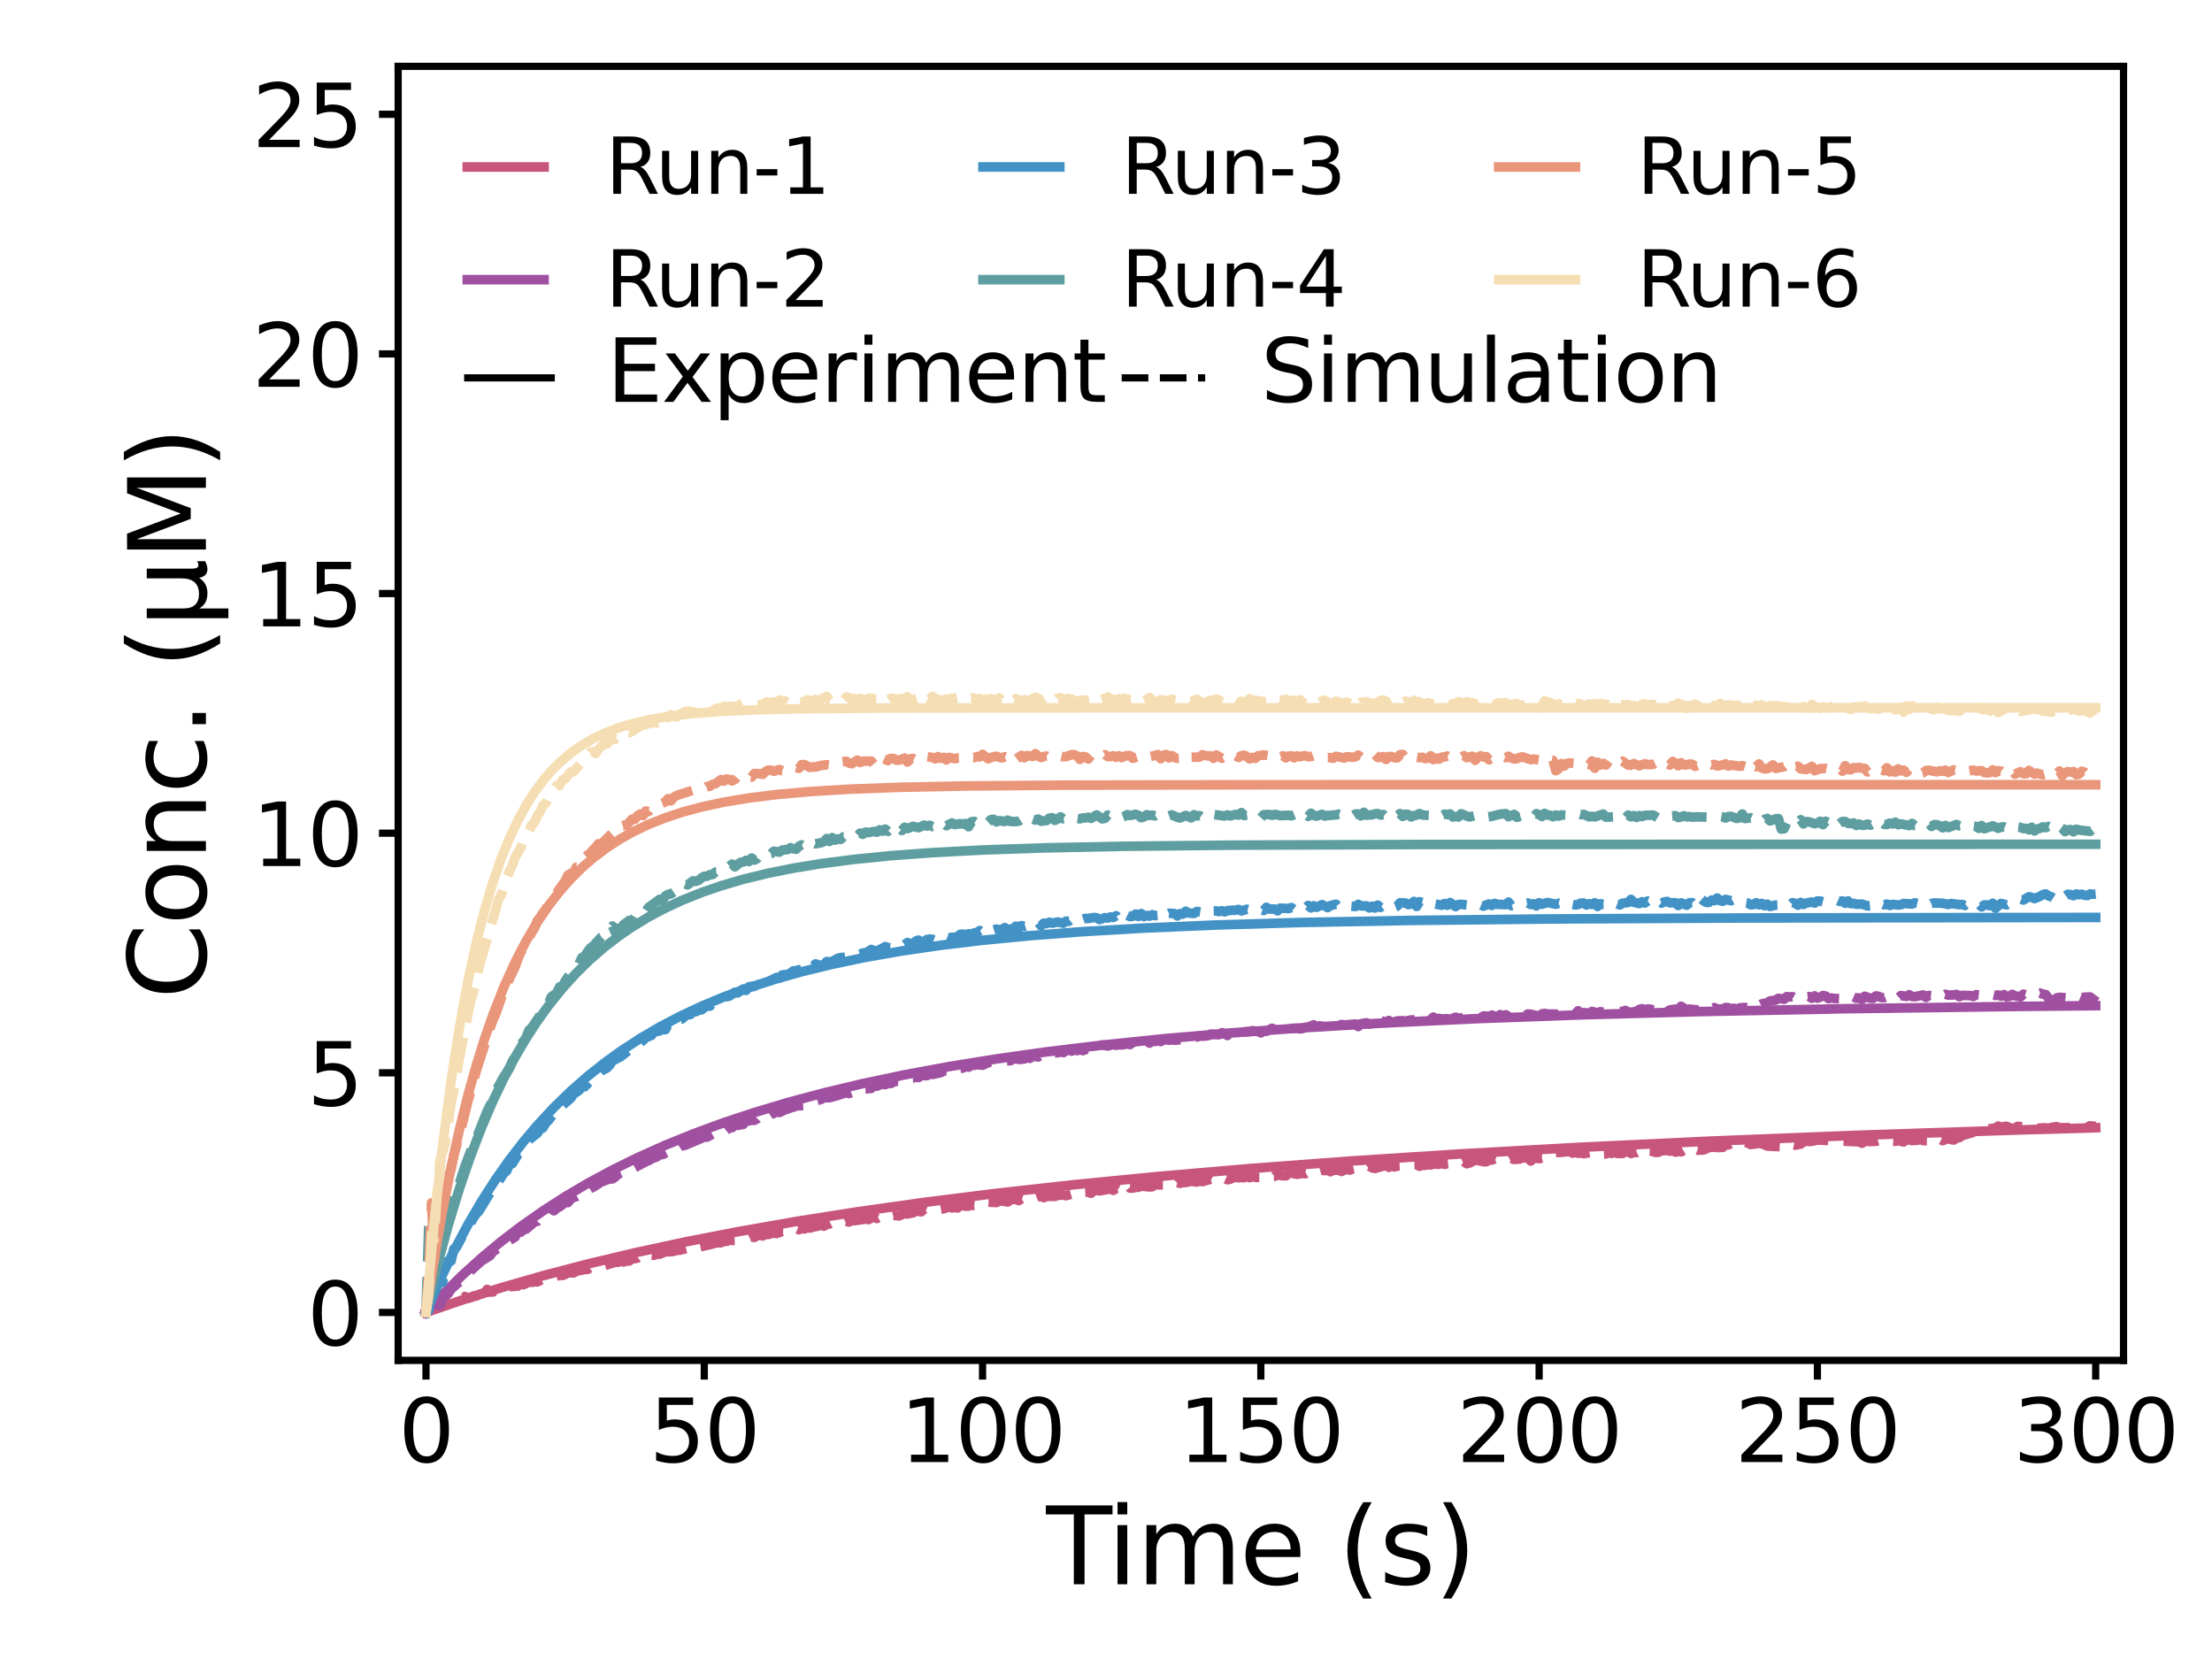 <?xml version="1.0" encoding="utf-8" standalone="no"?>
<!DOCTYPE svg PUBLIC "-//W3C//DTD SVG 1.1//EN"
  "http://www.w3.org/Graphics/SVG/1.1/DTD/svg11.dtd">
<svg xmlns:xlink="http://www.w3.org/1999/xlink" width="460.8pt" height="345.6pt" viewBox="0 0 460.8 345.6" xmlns="http://www.w3.org/2000/svg" version="1.1">
 <defs>
  <style type="text/css">*{stroke-linejoin: round; stroke-linecap: butt}</style>
 </defs>
 <g id="figure_1">
  <g id="patch_1">
   <path d="M 0 345.6 
L 460.8 345.6 
L 460.8 0 
L 0 0 
z
" style="fill: #ffffff"/>
  </g>
  <g id="axes_1">
   <g id="patch_2">
    <path d="M 82.944 283.392 
L 442.368 283.392 
L 442.368 13.824 
L 82.944 13.824 
z
" style="fill: #ffffff"/>
   </g>
   <g id="matplotlib.axis_1">
    <g id="xtick_1">
     <g id="line2d_1">
      <defs>
       <path id="m72cb4a736e" d="M 0 0 
L 0 4 
" style="stroke: #000000; stroke-width: 1.5"/>
      </defs>
      <g>
       <use xlink:href="#m72cb4a736e" x="88.741" y="283.392" style="stroke: #000000; stroke-width: 1.5"/>
      </g>
     </g>
     <g id="text_1">
      <!-- 0 -->
      <g transform="translate(83.015 304.569)scale(0.18 -0.18)">
       <defs>
        <path id="DejaVuSans-30" d="M 2034 4250 
Q 1547 4250 1301 3770 
Q 1056 3291 1056 2328 
Q 1056 1369 1301 889 
Q 1547 409 2034 409 
Q 2525 409 2770 889 
Q 3016 1369 3016 2328 
Q 3016 3291 2770 3770 
Q 2525 4250 2034 4250 
z
M 2034 4750 
Q 2819 4750 3233 4129 
Q 3647 3509 3647 2328 
Q 3647 1150 3233 529 
Q 2819 -91 2034 -91 
Q 1250 -91 836 529 
Q 422 1150 422 2328 
Q 422 3509 836 4129 
Q 1250 4750 2034 4750 
z
" transform="scale(0.016)"/>
       </defs>
       <use xlink:href="#DejaVuSans-30"/>
      </g>
     </g>
    </g>
    <g id="xtick_2">
     <g id="line2d_2">
      <g>
       <use xlink:href="#m72cb4a736e" x="146.713" y="283.392" style="stroke: #000000; stroke-width: 1.5"/>
      </g>
     </g>
     <g id="text_2">
      <!-- 50 -->
      <g transform="translate(135.26 304.569)scale(0.18 -0.18)">
       <defs>
        <path id="DejaVuSans-35" d="M 691 4666 
L 3169 4666 
L 3169 4134 
L 1269 4134 
L 1269 2991 
Q 1406 3038 1543 3061 
Q 1681 3084 1819 3084 
Q 2600 3084 3056 2656 
Q 3513 2228 3513 1497 
Q 3513 744 3044 326 
Q 2575 -91 1722 -91 
Q 1428 -91 1123 -41 
Q 819 9 494 109 
L 494 744 
Q 775 591 1075 516 
Q 1375 441 1709 441 
Q 2250 441 2565 725 
Q 2881 1009 2881 1497 
Q 2881 1984 2565 2268 
Q 2250 2553 1709 2553 
Q 1456 2553 1204 2497 
Q 953 2441 691 2322 
L 691 4666 
z
" transform="scale(0.016)"/>
       </defs>
       <use xlink:href="#DejaVuSans-35"/>
       <use xlink:href="#DejaVuSans-30" x="63.623"/>
      </g>
     </g>
    </g>
    <g id="xtick_3">
     <g id="line2d_3">
      <g>
       <use xlink:href="#m72cb4a736e" x="204.684" y="283.392" style="stroke: #000000; stroke-width: 1.5"/>
      </g>
     </g>
     <g id="text_3">
      <!-- 100 -->
      <g transform="translate(187.506 304.569)scale(0.18 -0.18)">
       <defs>
        <path id="DejaVuSans-31" d="M 794 531 
L 1825 531 
L 1825 4091 
L 703 3866 
L 703 4441 
L 1819 4666 
L 2450 4666 
L 2450 531 
L 3481 531 
L 3481 0 
L 794 0 
L 794 531 
z
" transform="scale(0.016)"/>
       </defs>
       <use xlink:href="#DejaVuSans-31"/>
       <use xlink:href="#DejaVuSans-30" x="63.623"/>
       <use xlink:href="#DejaVuSans-30" x="127.246"/>
      </g>
     </g>
    </g>
    <g id="xtick_4">
     <g id="line2d_4">
      <g>
       <use xlink:href="#m72cb4a736e" x="262.656" y="283.392" style="stroke: #000000; stroke-width: 1.5"/>
      </g>
     </g>
     <g id="text_4">
      <!-- 150 -->
      <g transform="translate(245.477 304.569)scale(0.18 -0.18)">
       <use xlink:href="#DejaVuSans-31"/>
       <use xlink:href="#DejaVuSans-35" x="63.623"/>
       <use xlink:href="#DejaVuSans-30" x="127.246"/>
      </g>
     </g>
    </g>
    <g id="xtick_5">
     <g id="line2d_5">
      <g>
       <use xlink:href="#m72cb4a736e" x="320.628" y="283.392" style="stroke: #000000; stroke-width: 1.5"/>
      </g>
     </g>
     <g id="text_5">
      <!-- 200 -->
      <g transform="translate(303.449 304.569)scale(0.18 -0.18)">
       <defs>
        <path id="DejaVuSans-32" d="M 1228 531 
L 3431 531 
L 3431 0 
L 469 0 
L 469 531 
Q 828 903 1448 1529 
Q 2069 2156 2228 2338 
Q 2531 2678 2651 2914 
Q 2772 3150 2772 3378 
Q 2772 3750 2511 3984 
Q 2250 4219 1831 4219 
Q 1534 4219 1204 4116 
Q 875 4013 500 3803 
L 500 4441 
Q 881 4594 1212 4672 
Q 1544 4750 1819 4750 
Q 2544 4750 2975 4387 
Q 3406 4025 3406 3419 
Q 3406 3131 3298 2873 
Q 3191 2616 2906 2266 
Q 2828 2175 2409 1742 
Q 1991 1309 1228 531 
z
" transform="scale(0.016)"/>
       </defs>
       <use xlink:href="#DejaVuSans-32"/>
       <use xlink:href="#DejaVuSans-30" x="63.623"/>
       <use xlink:href="#DejaVuSans-30" x="127.246"/>
      </g>
     </g>
    </g>
    <g id="xtick_6">
     <g id="line2d_6">
      <g>
       <use xlink:href="#m72cb4a736e" x="378.599" y="283.392" style="stroke: #000000; stroke-width: 1.5"/>
      </g>
     </g>
     <g id="text_6">
      <!-- 250 -->
      <g transform="translate(361.42 304.569)scale(0.18 -0.18)">
       <use xlink:href="#DejaVuSans-32"/>
       <use xlink:href="#DejaVuSans-35" x="63.623"/>
       <use xlink:href="#DejaVuSans-30" x="127.246"/>
      </g>
     </g>
    </g>
    <g id="xtick_7">
     <g id="line2d_7">
      <g>
       <use xlink:href="#m72cb4a736e" x="436.571" y="283.392" style="stroke: #000000; stroke-width: 1.5"/>
      </g>
     </g>
     <g id="text_7">
      <!-- 300 -->
      <g transform="translate(419.392 304.569)scale(0.18 -0.18)">
       <defs>
        <path id="DejaVuSans-33" d="M 2597 2516 
Q 3050 2419 3304 2112 
Q 3559 1806 3559 1356 
Q 3559 666 3084 287 
Q 2609 -91 1734 -91 
Q 1441 -91 1130 -33 
Q 819 25 488 141 
L 488 750 
Q 750 597 1062 519 
Q 1375 441 1716 441 
Q 2309 441 2620 675 
Q 2931 909 2931 1356 
Q 2931 1769 2642 2001 
Q 2353 2234 1838 2234 
L 1294 2234 
L 1294 2753 
L 1863 2753 
Q 2328 2753 2575 2939 
Q 2822 3125 2822 3475 
Q 2822 3834 2567 4026 
Q 2313 4219 1838 4219 
Q 1578 4219 1281 4162 
Q 984 4106 628 3988 
L 628 4550 
Q 988 4650 1302 4700 
Q 1616 4750 1894 4750 
Q 2613 4750 3031 4423 
Q 3450 4097 3450 3541 
Q 3450 3153 3228 2886 
Q 3006 2619 2597 2516 
z
" transform="scale(0.016)"/>
       </defs>
       <use xlink:href="#DejaVuSans-33"/>
       <use xlink:href="#DejaVuSans-30" x="63.623"/>
       <use xlink:href="#DejaVuSans-30" x="127.246"/>
      </g>
     </g>
    </g>
    <g id="text_8">
     <!-- Time (s) -->
     <g transform="translate(217.932 330.029)scale(0.22 -0.22)">
      <defs>
       <path id="DejaVuSans-54" d="M -19 4666 
L 3928 4666 
L 3928 4134 
L 2272 4134 
L 2272 0 
L 1638 0 
L 1638 4134 
L -19 4134 
L -19 4666 
z
" transform="scale(0.016)"/>
       <path id="DejaVuSans-69" d="M 603 3500 
L 1178 3500 
L 1178 0 
L 603 0 
L 603 3500 
z
M 603 4863 
L 1178 4863 
L 1178 4134 
L 603 4134 
L 603 4863 
z
" transform="scale(0.016)"/>
       <path id="DejaVuSans-6d" d="M 3328 2828 
Q 3544 3216 3844 3400 
Q 4144 3584 4550 3584 
Q 5097 3584 5394 3201 
Q 5691 2819 5691 2113 
L 5691 0 
L 5113 0 
L 5113 2094 
Q 5113 2597 4934 2840 
Q 4756 3084 4391 3084 
Q 3944 3084 3684 2787 
Q 3425 2491 3425 1978 
L 3425 0 
L 2847 0 
L 2847 2094 
Q 2847 2600 2669 2842 
Q 2491 3084 2119 3084 
Q 1678 3084 1418 2786 
Q 1159 2488 1159 1978 
L 1159 0 
L 581 0 
L 581 3500 
L 1159 3500 
L 1159 2956 
Q 1356 3278 1631 3431 
Q 1906 3584 2284 3584 
Q 2666 3584 2933 3390 
Q 3200 3197 3328 2828 
z
" transform="scale(0.016)"/>
       <path id="DejaVuSans-65" d="M 3597 1894 
L 3597 1613 
L 953 1613 
Q 991 1019 1311 708 
Q 1631 397 2203 397 
Q 2534 397 2845 478 
Q 3156 559 3463 722 
L 3463 178 
Q 3153 47 2828 -22 
Q 2503 -91 2169 -91 
Q 1331 -91 842 396 
Q 353 884 353 1716 
Q 353 2575 817 3079 
Q 1281 3584 2069 3584 
Q 2775 3584 3186 3129 
Q 3597 2675 3597 1894 
z
M 3022 2063 
Q 3016 2534 2758 2815 
Q 2500 3097 2075 3097 
Q 1594 3097 1305 2825 
Q 1016 2553 972 2059 
L 3022 2063 
z
" transform="scale(0.016)"/>
       <path id="DejaVuSans-20" transform="scale(0.016)"/>
       <path id="DejaVuSans-28" d="M 1984 4856 
Q 1566 4138 1362 3434 
Q 1159 2731 1159 2009 
Q 1159 1288 1364 580 
Q 1569 -128 1984 -844 
L 1484 -844 
Q 1016 -109 783 600 
Q 550 1309 550 2009 
Q 550 2706 781 3412 
Q 1013 4119 1484 4856 
L 1984 4856 
z
" transform="scale(0.016)"/>
       <path id="DejaVuSans-73" d="M 2834 3397 
L 2834 2853 
Q 2591 2978 2328 3040 
Q 2066 3103 1784 3103 
Q 1356 3103 1142 2972 
Q 928 2841 928 2578 
Q 928 2378 1081 2264 
Q 1234 2150 1697 2047 
L 1894 2003 
Q 2506 1872 2764 1633 
Q 3022 1394 3022 966 
Q 3022 478 2636 193 
Q 2250 -91 1575 -91 
Q 1294 -91 989 -36 
Q 684 19 347 128 
L 347 722 
Q 666 556 975 473 
Q 1284 391 1588 391 
Q 1994 391 2212 530 
Q 2431 669 2431 922 
Q 2431 1156 2273 1281 
Q 2116 1406 1581 1522 
L 1381 1569 
Q 847 1681 609 1914 
Q 372 2147 372 2553 
Q 372 3047 722 3315 
Q 1072 3584 1716 3584 
Q 2034 3584 2315 3537 
Q 2597 3491 2834 3397 
z
" transform="scale(0.016)"/>
       <path id="DejaVuSans-29" d="M 513 4856 
L 1013 4856 
Q 1481 4119 1714 3412 
Q 1947 2706 1947 2009 
Q 1947 1309 1714 600 
Q 1481 -109 1013 -844 
L 513 -844 
Q 928 -128 1133 580 
Q 1338 1288 1338 2009 
Q 1338 2731 1133 3434 
Q 928 4138 513 4856 
z
" transform="scale(0.016)"/>
      </defs>
      <use xlink:href="#DejaVuSans-54"/>
      <use xlink:href="#DejaVuSans-69" x="57.959"/>
      <use xlink:href="#DejaVuSans-6d" x="85.742"/>
      <use xlink:href="#DejaVuSans-65" x="183.154"/>
      <use xlink:href="#DejaVuSans-20" x="244.678"/>
      <use xlink:href="#DejaVuSans-28" x="276.465"/>
      <use xlink:href="#DejaVuSans-73" x="315.479"/>
      <use xlink:href="#DejaVuSans-29" x="367.578"/>
     </g>
    </g>
   </g>
   <g id="matplotlib.axis_2">
    <g id="ytick_1">
     <g id="line2d_8">
      <defs>
       <path id="m5b4aee6183" d="M 0 0 
L -4 0 
" style="stroke: #000000; stroke-width: 1.5"/>
      </defs>
      <g>
       <use xlink:href="#m5b4aee6183" x="82.944" y="273.408" style="stroke: #000000; stroke-width: 1.5"/>
      </g>
     </g>
     <g id="text_9">
      <!-- 0 -->
      <g transform="translate(63.992 280.247)scale(0.18 -0.18)">
       <use xlink:href="#DejaVuSans-30"/>
      </g>
     </g>
    </g>
    <g id="ytick_2">
     <g id="line2d_9">
      <g>
       <use xlink:href="#m5b4aee6183" x="82.944" y="223.488" style="stroke: #000000; stroke-width: 1.5"/>
      </g>
     </g>
     <g id="text_10">
      <!-- 5 -->
      <g transform="translate(63.992 230.327)scale(0.18 -0.18)">
       <use xlink:href="#DejaVuSans-35"/>
      </g>
     </g>
    </g>
    <g id="ytick_3">
     <g id="line2d_10">
      <g>
       <use xlink:href="#m5b4aee6183" x="82.944" y="173.568" style="stroke: #000000; stroke-width: 1.5"/>
      </g>
     </g>
     <g id="text_11">
      <!-- 10 -->
      <g transform="translate(52.539 180.407)scale(0.18 -0.18)">
       <use xlink:href="#DejaVuSans-31"/>
       <use xlink:href="#DejaVuSans-30" x="63.623"/>
      </g>
     </g>
    </g>
    <g id="ytick_4">
     <g id="line2d_11">
      <g>
       <use xlink:href="#m5b4aee6183" x="82.944" y="123.648" style="stroke: #000000; stroke-width: 1.5"/>
      </g>
     </g>
     <g id="text_12">
      <!-- 15 -->
      <g transform="translate(52.539 130.487)scale(0.18 -0.18)">
       <use xlink:href="#DejaVuSans-31"/>
       <use xlink:href="#DejaVuSans-35" x="63.623"/>
      </g>
     </g>
    </g>
    <g id="ytick_5">
     <g id="line2d_12">
      <g>
       <use xlink:href="#m5b4aee6183" x="82.944" y="73.728" style="stroke: #000000; stroke-width: 1.5"/>
      </g>
     </g>
     <g id="text_13">
      <!-- 20 -->
      <g transform="translate(52.539 80.567)scale(0.18 -0.18)">
       <use xlink:href="#DejaVuSans-32"/>
       <use xlink:href="#DejaVuSans-30" x="63.623"/>
      </g>
     </g>
    </g>
    <g id="ytick_6">
     <g id="line2d_13">
      <g>
       <use xlink:href="#m5b4aee6183" x="82.944" y="23.808" style="stroke: #000000; stroke-width: 1.5"/>
      </g>
     </g>
     <g id="text_14">
      <!-- 25 -->
      <g transform="translate(52.539 30.647)scale(0.18 -0.18)">
       <use xlink:href="#DejaVuSans-32"/>
       <use xlink:href="#DejaVuSans-35" x="63.623"/>
      </g>
     </g>
    </g>
    <g id="text_15">
     <!-- Conc. ($\mu$M) -->
     <g transform="translate(42.919 208.118)rotate(-90)scale(0.22 -0.22)">
      <defs>
       <path id="DejaVuSans-43" d="M 4122 4306 
L 4122 3641 
Q 3803 3938 3442 4084 
Q 3081 4231 2675 4231 
Q 1875 4231 1450 3742 
Q 1025 3253 1025 2328 
Q 1025 1406 1450 917 
Q 1875 428 2675 428 
Q 3081 428 3442 575 
Q 3803 722 4122 1019 
L 4122 359 
Q 3791 134 3420 21 
Q 3050 -91 2638 -91 
Q 1578 -91 968 557 
Q 359 1206 359 2328 
Q 359 3453 968 4101 
Q 1578 4750 2638 4750 
Q 3056 4750 3426 4639 
Q 3797 4528 4122 4306 
z
" transform="scale(0.016)"/>
       <path id="DejaVuSans-6f" d="M 1959 3097 
Q 1497 3097 1228 2736 
Q 959 2375 959 1747 
Q 959 1119 1226 758 
Q 1494 397 1959 397 
Q 2419 397 2687 759 
Q 2956 1122 2956 1747 
Q 2956 2369 2687 2733 
Q 2419 3097 1959 3097 
z
M 1959 3584 
Q 2709 3584 3137 3096 
Q 3566 2609 3566 1747 
Q 3566 888 3137 398 
Q 2709 -91 1959 -91 
Q 1206 -91 779 398 
Q 353 888 353 1747 
Q 353 2609 779 3096 
Q 1206 3584 1959 3584 
z
" transform="scale(0.016)"/>
       <path id="DejaVuSans-6e" d="M 3513 2113 
L 3513 0 
L 2938 0 
L 2938 2094 
Q 2938 2591 2744 2837 
Q 2550 3084 2163 3084 
Q 1697 3084 1428 2787 
Q 1159 2491 1159 1978 
L 1159 0 
L 581 0 
L 581 3500 
L 1159 3500 
L 1159 2956 
Q 1366 3272 1645 3428 
Q 1925 3584 2291 3584 
Q 2894 3584 3203 3211 
Q 3513 2838 3513 2113 
z
" transform="scale(0.016)"/>
       <path id="DejaVuSans-63" d="M 3122 3366 
L 3122 2828 
Q 2878 2963 2633 3030 
Q 2388 3097 2138 3097 
Q 1578 3097 1268 2742 
Q 959 2388 959 1747 
Q 959 1106 1268 751 
Q 1578 397 2138 397 
Q 2388 397 2633 464 
Q 2878 531 3122 666 
L 3122 134 
Q 2881 22 2623 -34 
Q 2366 -91 2075 -91 
Q 1284 -91 818 406 
Q 353 903 353 1747 
Q 353 2603 823 3093 
Q 1294 3584 2113 3584 
Q 2378 3584 2631 3529 
Q 2884 3475 3122 3366 
z
" transform="scale(0.016)"/>
       <path id="DejaVuSans-2e" d="M 684 794 
L 1344 794 
L 1344 0 
L 684 0 
L 684 794 
z
" transform="scale(0.016)"/>
       <path id="DejaVuSans-3bc" d="M 544 -1331 
L 544 3500 
L 1119 3500 
L 1119 1325 
Q 1119 872 1334 640 
Q 1550 409 1972 409 
Q 2434 409 2667 671 
Q 2900 934 2900 1459 
L 2900 3500 
L 3475 3500 
L 3475 806 
Q 3475 619 3529 530 
Q 3584 441 3700 441 
Q 3728 441 3778 458 
Q 3828 475 3916 513 
L 3916 50 
Q 3788 -22 3673 -56 
Q 3559 -91 3450 -91 
Q 3234 -91 3106 31 
Q 2978 153 2931 403 
Q 2775 156 2548 32 
Q 2322 -91 2016 -91 
Q 1697 -91 1473 31 
Q 1250 153 1119 397 
L 1119 -1331 
L 544 -1331 
z
" transform="scale(0.016)"/>
       <path id="DejaVuSans-4d" d="M 628 4666 
L 1569 4666 
L 2759 1491 
L 3956 4666 
L 4897 4666 
L 4897 0 
L 4281 0 
L 4281 4097 
L 3078 897 
L 2444 897 
L 1241 4097 
L 1241 0 
L 628 0 
L 628 4666 
z
" transform="scale(0.016)"/>
      </defs>
      <use xlink:href="#DejaVuSans-43" transform="translate(0 0.125)"/>
      <use xlink:href="#DejaVuSans-6f" transform="translate(69.824 0.125)"/>
      <use xlink:href="#DejaVuSans-6e" transform="translate(131.006 0.125)"/>
      <use xlink:href="#DejaVuSans-63" transform="translate(194.385 0.125)"/>
      <use xlink:href="#DejaVuSans-2e" transform="translate(249.365 0.125)"/>
      <use xlink:href="#DejaVuSans-20" transform="translate(281.152 0.125)"/>
      <use xlink:href="#DejaVuSans-28" transform="translate(312.939 0.125)"/>
      <use xlink:href="#DejaVuSans-3bc" transform="translate(351.953 0.125)"/>
      <use xlink:href="#DejaVuSans-4d" transform="translate(415.576 0.125)"/>
      <use xlink:href="#DejaVuSans-29" transform="translate(501.855 0.125)"/>
     </g>
    </g>
   </g>
   <g id="line2d_14">
    <path d="M 88.741 273.408 
L 96.277 270.816 
L 104.393 268.258 
L 113.089 265.757 
L 122.365 263.329 
L 132.22 260.985 
L 142.655 258.737 
L 153.669 256.59 
L 165.843 254.452 
L 178.597 252.442 
L 192.51 250.481 
L 207.583 248.59 
L 223.815 246.786 
L 241.207 245.081 
L 260.337 243.436 
L 281.207 241.873 
L 303.816 240.408 
L 328.744 239.021 
L 355.99 237.732 
L 386.136 236.529 
L 419.759 235.413 
L 436.571 234.93 
L 436.571 234.93 
" clip-path="url(#pf26bb57ffb)" style="fill: none; stroke: #c8557c; stroke-width: 2; stroke-linecap: square"/>
   </g>
   <g id="line2d_15">
    <path d="M 88.741 273.408 
L 89.321 271.599 
L 89.901 272.535 
L 90.48 272.387 
L 91.06 272.429 
L 91.64 271.847 
L 92.219 271.991 
L 92.799 271.474 
L 93.379 271.471 
L 93.959 271.336 
L 94.538 271.351 
L 96.277 270.644 
L 96.857 270.084 
L 97.437 270.452 
L 98.017 270.335 
L 98.596 269.984 
L 99.176 269.99 
L 99.756 269.679 
L 100.915 269.317 
L 101.495 268.61 
L 102.075 269.16 
L 102.654 269.143 
L 103.234 268.873 
L 103.814 268.951 
L 104.393 268.414 
L 105.553 268.453 
L 106.133 268.048 
L 107.872 267.911 
L 108.452 267.345 
L 109.031 267.639 
L 110.191 267.079 
L 110.77 267.122 
L 111.35 267.016 
L 111.93 267.04 
L 113.089 266.442 
L 115.408 266.02 
L 116.568 265.644 
L 117.147 265.701 
L 117.727 265.493 
L 118.307 265.131 
L 119.466 265.175 
L 120.046 264.833 
L 121.785 264.46 
L 122.365 264.442 
L 122.944 264.109 
L 125.843 263.67 
L 128.162 262.936 
L 128.742 262.958 
L 129.321 262.622 
L 129.901 262.896 
L 130.481 262.671 
L 131.06 262.697 
L 131.64 262.187 
L 132.22 262.197 
L 132.8 262.083 
L 133.379 261.656 
L 133.959 261.935 
L 134.539 261.488 
L 135.118 261.392 
L 136.278 261.495 
L 136.858 261.226 
L 137.437 261.265 
L 138.597 260.78 
L 139.756 260.74 
L 140.336 260.669 
L 140.916 260.469 
L 141.495 260.45 
L 143.234 260.052 
L 144.394 259.551 
L 144.974 259.911 
L 147.292 259.407 
L 148.452 259.138 
L 149.032 258.929 
L 150.191 258.887 
L 150.771 258.589 
L 151.351 258.598 
L 151.93 258.298 
L 152.51 258.4 
L 153.09 258.383 
L 154.249 257.981 
L 154.829 257.918 
L 155.409 257.98 
L 155.988 257.916 
L 156.568 257.639 
L 157.148 257.775 
L 157.727 257.412 
L 158.307 257.323 
L 158.887 257.458 
L 159.467 257.134 
L 160.046 257.168 
L 161.206 256.823 
L 161.785 256.964 
L 162.945 256.533 
L 163.525 256.57 
L 164.684 256.297 
L 165.264 255.877 
L 165.843 255.906 
L 166.423 256.171 
L 167.003 255.952 
L 167.583 256.003 
L 168.162 255.778 
L 168.742 255.823 
L 169.322 255.634 
L 170.481 255.398 
L 171.061 255.085 
L 171.641 255.439 
L 172.22 255.023 
L 172.8 254.983 
L 173.38 254.692 
L 173.959 254.875 
L 175.119 254.928 
L 176.278 254.411 
L 176.858 254.568 
L 177.438 254.209 
L 178.017 254.29 
L 180.336 253.952 
L 180.916 254.064 
L 182.075 253.439 
L 182.655 253.837 
L 183.235 253.513 
L 184.394 253.648 
L 186.133 253.178 
L 187.293 253.289 
L 188.452 252.791 
L 189.032 252.894 
L 190.191 252.651 
L 190.771 252.288 
L 191.931 252.432 
L 192.51 251.903 
L 193.09 252.133 
L 193.67 251.819 
L 194.829 252.103 
L 196.568 251.805 
L 197.728 251.409 
L 198.308 251.62 
L 198.887 251.523 
L 199.467 251.651 
L 200.047 251.056 
L 201.206 251.278 
L 201.786 251.244 
L 202.366 251.04 
L 202.945 251.131 
L 203.525 251.084 
L 204.105 250.71 
L 204.684 250.861 
L 205.264 250.726 
L 205.844 250.417 
L 207.583 250.507 
L 208.163 250.212 
L 208.742 250.178 
L 209.902 250.391 
L 210.482 250.014 
L 211.061 249.817 
L 211.641 249.875 
L 212.221 250.099 
L 212.8 249.731 
L 213.38 249.901 
L 213.96 249.532 
L 214.54 249.711 
L 215.119 249.689 
L 216.279 249.242 
L 216.858 249.264 
L 217.438 249.488 
L 218.018 249.214 
L 219.757 249.239 
L 220.337 249.013 
L 221.496 248.944 
L 222.076 249.075 
L 223.235 248.751 
L 223.815 248.763 
L 224.395 248.537 
L 224.974 248.783 
L 225.554 248.385 
L 226.714 248.327 
L 227.293 248.578 
L 227.873 248.02 
L 228.453 247.979 
L 229.032 248.087 
L 230.192 247.878 
L 231.351 247.661 
L 231.931 247.967 
L 232.511 247.573 
L 233.09 247.906 
L 233.67 247.811 
L 234.25 247.561 
L 234.83 246.773 
L 235.409 247.504 
L 235.989 247.491 
L 236.569 247.342 
L 237.148 247.33 
L 237.728 247.089 
L 239.467 247.258 
L 240.047 247.22 
L 240.627 246.59 
L 241.207 246.825 
L 242.946 246.824 
L 243.525 246.641 
L 244.685 246.902 
L 245.265 246.351 
L 245.844 246.507 
L 246.424 246.324 
L 247.004 246.34 
L 248.163 246.076 
L 249.323 246.239 
L 249.902 246.006 
L 250.482 246.157 
L 252.221 245.641 
L 252.801 245.965 
L 253.381 245.652 
L 253.96 245.709 
L 254.54 245.469 
L 255.12 245.504 
L 255.699 245.758 
L 256.279 245.633 
L 256.859 245.366 
L 257.439 245.239 
L 258.018 245.349 
L 258.598 245.28 
L 259.178 245.343 
L 259.757 245.05 
L 260.337 245.328 
L 260.917 245.049 
L 261.497 245.271 
L 263.236 245.285 
L 263.815 244.957 
L 264.395 245.207 
L 264.975 245.049 
L 265.555 245.042 
L 266.134 244.43 
L 266.714 244.882 
L 267.873 244.947 
L 268.453 244.416 
L 269.033 244.372 
L 270.192 244.633 
L 271.352 244.435 
L 271.931 244.509 
L 272.511 244.176 
L 273.091 244.399 
L 273.671 244.029 
L 274.25 244.119 
L 275.41 243.784 
L 275.989 243.851 
L 276.569 243.734 
L 277.149 244.088 
L 277.729 243.783 
L 278.888 243.768 
L 279.468 244.039 
L 280.047 243.709 
L 280.627 243.627 
L 281.207 243.747 
L 281.787 243.491 
L 282.366 243.375 
L 282.946 243.543 
L 283.526 243.438 
L 284.105 243.04 
L 284.685 243.316 
L 285.265 242.923 
L 285.845 243.276 
L 286.424 243.406 
L 288.743 242.744 
L 289.323 243.172 
L 289.903 242.699 
L 290.482 243.098 
L 291.062 242.903 
L 292.801 242.816 
L 293.381 242.953 
L 293.961 242.591 
L 295.12 242.582 
L 295.7 242.955 
L 296.28 242.741 
L 296.859 242.757 
L 297.439 242.604 
L 298.019 242.691 
L 298.598 242.47 
L 299.758 242.546 
L 300.338 242.263 
L 300.917 242.57 
L 301.497 242.412 
L 302.656 242.299 
L 303.236 242.55 
L 303.816 242.499 
L 304.975 241.963 
L 305.555 242.426 
L 306.135 242.273 
L 307.294 241.673 
L 308.454 241.859 
L 309.033 242.005 
L 309.613 242.008 
L 310.193 241.653 
L 310.772 241.663 
L 311.352 241.393 
L 311.932 241.595 
L 312.512 241.642 
L 313.091 241.492 
L 313.671 241.205 
L 314.251 241.619 
L 314.83 241.316 
L 315.41 241.538 
L 316.57 241.443 
L 317.149 241.196 
L 318.309 241.225 
L 318.888 241.852 
L 319.468 241.301 
L 320.048 241.264 
L 320.628 241.368 
L 321.207 241.218 
L 322.367 241.244 
L 323.526 240.872 
L 324.106 240.103 
L 325.265 240.043 
L 327.004 239.864 
L 327.584 240.215 
L 328.164 239.976 
L 328.744 240.248 
L 329.323 240.161 
L 329.903 240.338 
L 331.063 240.106 
L 331.642 240.003 
L 332.222 240.272 
L 332.802 240.049 
L 333.381 240.143 
L 333.961 240.411 
L 334.541 240.379 
L 335.121 240.05 
L 335.7 240.274 
L 336.28 240.007 
L 336.86 240.278 
L 338.019 240.295 
L 338.599 239.896 
L 339.179 239.853 
L 339.758 240.294 
L 340.338 240.103 
L 340.918 240.088 
L 341.497 239.787 
L 342.077 240.016 
L 342.657 240.388 
L 343.237 239.74 
L 343.816 239.77 
L 344.976 240.079 
L 345.555 240.019 
L 346.135 239.708 
L 347.295 239.663 
L 347.874 239.816 
L 348.454 239.671 
L 349.034 240.008 
L 349.613 239.836 
L 350.193 239.953 
L 350.773 239.615 
L 351.353 239.495 
L 351.932 239.904 
L 352.512 239.708 
L 353.092 239.383 
L 353.671 239.604 
L 354.831 239.571 
L 355.99 239.072 
L 356.57 238.938 
L 357.729 239.044 
L 358.889 239.015 
L 359.469 238.459 
L 360.048 238.491 
L 361.208 238.003 
L 361.787 238.333 
L 362.947 238.246 
L 363.527 237.956 
L 364.106 238.094 
L 364.686 238.427 
L 366.425 238.171 
L 367.005 238.262 
L 368.164 238.737 
L 369.324 238.808 
L 371.643 238.909 
L 372.222 238.49 
L 372.802 238.731 
L 373.382 238.454 
L 373.961 238.566 
L 375.121 238.329 
L 375.701 237.914 
L 376.28 237.698 
L 376.86 237.792 
L 377.44 237.754 
L 378.599 237.491 
L 387.295 237.864 
L 387.875 238.152 
L 388.454 237.735 
L 389.614 237.803 
L 390.773 237.758 
L 391.353 237.588 
L 393.092 237.728 
L 393.672 237.81 
L 394.252 237.711 
L 394.831 237.752 
L 395.411 237.605 
L 396.57 237.883 
L 397.15 237.343 
L 398.31 237.597 
L 399.469 237.535 
L 400.049 237.333 
L 400.628 237.609 
L 401.788 237.626 
L 402.947 237.308 
L 403.527 237.642 
L 404.107 237.323 
L 404.686 237.624 
L 405.846 237.148 
L 406.426 237.392 
L 407.005 237.48 
L 407.585 237.085 
L 408.165 236.998 
L 408.744 236.57 
L 412.223 235.556 
L 412.802 235.607 
L 413.382 235.326 
L 415.701 234.969 
L 416.281 234.581 
L 416.86 234.939 
L 417.44 234.671 
L 418.02 234.642 
L 418.6 234.91 
L 419.179 235.042 
L 419.759 235.013 
L 420.339 234.64 
L 421.498 234.807 
L 422.078 235.127 
L 422.658 234.836 
L 423.817 234.726 
L 424.397 235.039 
L 426.136 234.939 
L 426.716 235.106 
L 427.295 234.874 
L 428.455 234.694 
L 429.035 234.94 
L 430.194 234.907 
L 430.774 234.971 
L 431.933 234.564 
L 432.513 234.78 
L 434.832 234.803 
L 435.411 234.527 
L 436.571 234.649 
L 436.571 234.649 
" clip-path="url(#pf26bb57ffb)" style="fill: none; stroke-dasharray: 7.4,3.2; stroke-dashoffset: 0; stroke: #c8557c; stroke-width: 2"/>
   </g>
   <g id="line2d_16">
    <path d="M 88.741 273.408 
L 92.219 269.681 
L 96.277 265.68 
L 100.335 262.01 
L 104.393 258.637 
L 108.452 255.53 
L 113.089 252.269 
L 117.727 249.285 
L 122.365 246.548 
L 127.582 243.731 
L 132.8 241.163 
L 138.597 238.568 
L 144.394 236.214 
L 150.771 233.871 
L 157.148 231.756 
L 164.104 229.676 
L 171.641 227.66 
L 179.757 225.729 
L 188.452 223.899 
L 197.728 222.183 
L 207.583 220.589 
L 218.018 219.12 
L 229.612 217.714 
L 242.366 216.398 
L 256.279 215.192 
L 271.352 214.107 
L 288.164 213.117 
L 307.294 212.217 
L 329.323 211.412 
L 354.831 210.714 
L 384.396 210.133 
L 420.339 209.655 
L 436.571 209.498 
L 436.571 209.498 
" clip-path="url(#pf26bb57ffb)" style="fill: none; stroke: #a050a0; stroke-width: 2; stroke-linecap: square"/>
   </g>
   <g id="line2d_17">
    <path d="M 88.741 273.408 
L 89.321 269.575 
L 89.901 269.836 
L 90.48 272.846 
L 91.06 270.607 
L 91.64 272.056 
L 92.219 270.585 
L 93.379 269.465 
L 93.959 268.584 
L 95.698 267.038 
L 96.277 266.492 
L 96.857 265.678 
L 97.437 265.31 
L 98.596 264.23 
L 100.335 262.66 
L 101.495 261.946 
L 102.075 261.593 
L 102.654 260.785 
L 103.814 259.997 
L 104.393 259.824 
L 105.553 258.723 
L 107.292 257.707 
L 107.872 256.588 
L 108.452 256.696 
L 109.031 256.225 
L 109.611 256.039 
L 110.77 255.062 
L 111.35 254.528 
L 111.93 254.432 
L 112.51 253.757 
L 113.089 253.373 
L 113.669 253.254 
L 114.249 252.792 
L 114.828 251.83 
L 115.408 252.228 
L 115.988 251.695 
L 116.568 251.411 
L 117.727 250.487 
L 118.307 250.52 
L 118.886 249.812 
L 119.466 249.422 
L 120.046 249.273 
L 121.205 248.646 
L 121.785 248.626 
L 122.365 247.955 
L 122.944 247.565 
L 123.524 247.337 
L 125.263 246.225 
L 126.423 245.788 
L 127.002 245.606 
L 127.582 245.583 
L 128.162 245.202 
L 128.742 244.605 
L 130.481 243.86 
L 131.06 243.442 
L 131.64 243.447 
L 132.22 243.248 
L 134.539 242.001 
L 135.118 241.788 
L 135.698 241.418 
L 136.858 240.978 
L 137.437 240.42 
L 138.017 240.518 
L 139.176 239.925 
L 139.756 239.974 
L 140.336 239.334 
L 140.916 239.252 
L 141.495 239.04 
L 142.075 238.643 
L 142.655 238.609 
L 146.713 236.884 
L 147.292 236.882 
L 148.452 236.241 
L 149.032 236.127 
L 149.611 235.787 
L 150.191 235.65 
L 150.771 235.886 
L 151.93 234.957 
L 152.51 234.899 
L 153.09 234.411 
L 153.669 234.441 
L 154.829 234.226 
L 155.409 233.457 
L 155.988 233.506 
L 156.568 233.369 
L 157.148 233.386 
L 157.727 233.038 
L 158.307 232.426 
L 158.887 232.743 
L 159.467 232.349 
L 160.046 232.512 
L 160.626 232.122 
L 161.206 231.939 
L 161.785 231.563 
L 162.365 231.757 
L 163.525 231.19 
L 164.104 231.036 
L 164.684 230.761 
L 165.264 230.66 
L 165.843 230.389 
L 167.583 230.282 
L 168.162 229.824 
L 169.322 229.523 
L 171.061 229.024 
L 171.641 228.662 
L 172.8 228.673 
L 174.539 228.194 
L 176.278 227.606 
L 176.858 227.801 
L 177.438 227.57 
L 178.017 227.125 
L 178.597 227.128 
L 179.177 226.857 
L 180.336 226.832 
L 181.496 226.728 
L 182.075 226.142 
L 182.655 226.278 
L 183.815 225.785 
L 184.394 225.96 
L 184.974 225.658 
L 185.554 225.722 
L 186.133 225.418 
L 186.713 225.246 
L 187.293 225.274 
L 187.873 225.086 
L 188.452 225.019 
L 189.032 224.627 
L 190.191 224.566 
L 190.771 224.381 
L 191.351 224.467 
L 191.931 224.058 
L 193.09 224.07 
L 193.67 223.754 
L 194.249 223.826 
L 195.989 223.445 
L 196.568 223.083 
L 197.728 223.065 
L 198.308 222.623 
L 198.887 223.09 
L 200.047 222.574 
L 200.626 222.48 
L 201.206 221.975 
L 201.786 222.299 
L 202.366 221.88 
L 202.945 221.925 
L 203.525 221.79 
L 204.684 221.91 
L 205.844 221.363 
L 206.424 221.254 
L 207.003 221.476 
L 207.583 221.457 
L 208.163 221.079 
L 208.742 221.142 
L 209.322 220.973 
L 210.482 220.969 
L 211.061 220.611 
L 211.641 220.542 
L 212.221 220.71 
L 213.38 220.599 
L 213.96 220.127 
L 214.54 220.472 
L 215.119 220.009 
L 216.279 220.186 
L 217.438 219.494 
L 219.177 219.759 
L 219.757 219.327 
L 220.337 219.304 
L 220.916 219.123 
L 221.496 219.272 
L 222.656 218.587 
L 223.235 218.973 
L 223.815 218.699 
L 224.395 218.863 
L 224.974 218.65 
L 225.554 218.859 
L 226.134 218.663 
L 226.714 218.287 
L 227.293 218.18 
L 227.873 218.35 
L 228.453 218.281 
L 229.032 218.385 
L 229.612 217.677 
L 230.772 217.902 
L 231.931 217.604 
L 232.511 217.753 
L 233.09 217.622 
L 233.67 217.685 
L 234.83 217.477 
L 235.409 217.6 
L 235.989 217.161 
L 236.569 217.536 
L 237.148 217.076 
L 238.888 216.934 
L 239.467 217.294 
L 240.047 216.803 
L 240.627 216.962 
L 241.207 216.783 
L 241.786 216.985 
L 242.366 216.641 
L 242.946 216.573 
L 243.525 216.715 
L 244.105 216.601 
L 244.685 216.695 
L 245.844 216.602 
L 246.424 216.61 
L 247.583 215.973 
L 248.163 216.26 
L 248.743 216.187 
L 249.902 215.866 
L 251.062 215.84 
L 251.641 215.751 
L 252.221 215.413 
L 253.96 215.541 
L 254.54 215.123 
L 255.12 215.342 
L 255.699 215.717 
L 256.279 215.15 
L 256.859 215.263 
L 258.018 215.147 
L 258.598 215.205 
L 259.178 214.944 
L 260.337 214.893 
L 260.917 214.704 
L 262.076 214.875 
L 262.656 215.16 
L 263.236 214.786 
L 263.815 214.841 
L 264.975 214.208 
L 265.555 214.484 
L 266.714 214.216 
L 270.192 214.227 
L 270.772 214.331 
L 271.352 214.28 
L 271.931 213.987 
L 272.511 213.951 
L 273.671 213.491 
L 274.25 213.948 
L 274.83 213.708 
L 275.41 213.776 
L 275.989 214.045 
L 276.569 213.806 
L 277.149 213.829 
L 277.729 213.682 
L 278.888 213.666 
L 279.468 213.427 
L 280.047 213.516 
L 282.366 213.327 
L 282.946 213.854 
L 283.526 213.27 
L 284.685 213.07 
L 285.265 213.337 
L 285.845 212.736 
L 286.424 212.657 
L 287.004 213.493 
L 287.584 212.853 
L 288.164 212.757 
L 288.743 213.068 
L 289.323 212.586 
L 289.903 213.036 
L 291.062 212.676 
L 292.222 212.631 
L 292.801 212.727 
L 293.961 212.468 
L 294.54 212.484 
L 295.12 212.279 
L 295.7 212.438 
L 296.28 212.324 
L 296.859 212.481 
L 298.019 212.437 
L 298.598 211.885 
L 299.178 212.26 
L 299.758 212.152 
L 300.338 212.277 
L 301.497 212.211 
L 302.077 212.351 
L 303.236 211.91 
L 303.816 212.091 
L 304.396 212.1 
L 304.975 211.832 
L 306.135 211.786 
L 306.714 211.856 
L 307.294 211.66 
L 307.874 211.728 
L 308.454 211.967 
L 309.033 211.659 
L 309.613 211.658 
L 310.193 211.848 
L 310.772 211.459 
L 311.932 211.9 
L 312.512 211.365 
L 313.091 211.689 
L 313.671 211.393 
L 314.251 211.738 
L 314.83 211.715 
L 315.41 211.217 
L 315.99 211.691 
L 317.729 211.503 
L 318.309 211.234 
L 318.888 211.278 
L 320.628 211.703 
L 321.207 211.206 
L 321.787 211.111 
L 322.367 211.237 
L 326.425 211.302 
L 327.004 211.05 
L 327.584 210.952 
L 328.164 211.221 
L 328.744 210.564 
L 329.323 211.13 
L 329.903 210.956 
L 330.483 210.988 
L 331.063 211.146 
L 331.642 210.702 
L 332.802 211.002 
L 333.381 210.756 
L 333.961 210.876 
L 334.541 210.678 
L 335.7 210.705 
L 338.019 210.716 
L 338.599 210.486 
L 339.179 210.837 
L 339.758 210.881 
L 340.918 210.677 
L 341.497 210.285 
L 342.077 210.143 
L 342.657 210.417 
L 343.237 210.185 
L 343.816 210.231 
L 344.396 210.468 
L 345.555 210.008 
L 346.135 210.382 
L 346.715 210.24 
L 347.295 210.698 
L 347.874 210.39 
L 349.034 210.214 
L 349.613 210.387 
L 350.193 209.618 
L 351.353 210.355 
L 351.932 210.213 
L 354.251 210.462 
L 355.411 210.141 
L 355.99 210.239 
L 356.57 210.167 
L 357.15 209.899 
L 357.729 210.215 
L 358.309 210.182 
L 358.889 210.261 
L 359.469 209.884 
L 360.048 209.92 
L 360.628 210.201 
L 361.208 210.04 
L 361.787 210.405 
L 362.367 209.963 
L 363.527 209.873 
L 364.106 210.108 
L 365.266 209.775 
L 365.845 209.466 
L 366.425 209.403 
L 367.005 209.132 
L 368.164 208.871 
L 368.744 208.508 
L 369.903 208.353 
L 370.483 207.961 
L 371.643 208.18 
L 372.222 207.613 
L 372.802 207.683 
L 373.382 207.634 
L 373.961 207.996 
L 374.541 207.554 
L 375.121 207.627 
L 375.701 207.58 
L 376.28 207.648 
L 376.86 207.589 
L 377.44 207.957 
L 378.02 207.457 
L 378.599 207.931 
L 379.179 207.743 
L 379.759 207.386 
L 380.338 207.499 
L 380.918 208.038 
L 381.498 207.894 
L 382.078 207.999 
L 383.817 208.077 
L 384.396 207.74 
L 384.976 207.71 
L 385.556 207.453 
L 386.715 207.952 
L 387.295 207.881 
L 387.875 208.211 
L 388.454 207.533 
L 389.614 207.947 
L 390.194 207.969 
L 390.773 207.464 
L 391.353 207.557 
L 391.933 207.832 
L 392.512 207.823 
L 393.092 207.597 
L 393.672 207.966 
L 394.252 207.656 
L 394.831 207.62 
L 395.411 207.905 
L 395.991 207.392 
L 397.15 207.563 
L 397.73 207.221 
L 398.31 207.58 
L 398.889 207.636 
L 400.628 207.27 
L 401.208 207.785 
L 401.788 207.372 
L 402.368 207.445 
L 402.947 207.171 
L 403.527 207.164 
L 404.107 207.5 
L 404.686 207.431 
L 405.266 207.121 
L 405.846 207.304 
L 407.005 207.258 
L 407.585 207.161 
L 408.165 207.627 
L 408.744 207.349 
L 410.484 207.393 
L 411.063 207.578 
L 411.643 207.212 
L 414.542 207.55 
L 415.121 207.24 
L 415.701 207.365 
L 416.281 207.271 
L 416.86 207.523 
L 417.44 207.19 
L 418.02 207.651 
L 418.6 207.578 
L 419.179 207.146 
L 419.759 207.455 
L 420.919 207.67 
L 421.498 207.104 
L 422.658 207.464 
L 423.237 207.442 
L 424.977 206.873 
L 425.556 207.092 
L 426.136 207.18 
L 426.716 207.891 
L 427.295 209.34 
L 428.455 207.876 
L 429.035 207.751 
L 430.774 207.918 
L 431.353 207.731 
L 433.093 207.523 
L 433.672 207.771 
L 435.411 207.678 
L 435.991 208.151 
L 436.571 207.322 
L 436.571 207.322 
" clip-path="url(#pf26bb57ffb)" style="fill: none; stroke-dasharray: 7.4,3.2; stroke-dashoffset: 0; stroke: #a050a0; stroke-width: 2"/>
   </g>
   <g id="line2d_18">
    <path d="M 88.741 273.408 
L 91.64 266.695 
L 94.538 260.645 
L 97.437 255.177 
L 100.335 250.219 
L 103.234 245.712 
L 106.133 241.605 
L 109.031 237.855 
L 111.93 234.424 
L 115.408 230.683 
L 118.886 227.304 
L 122.365 224.248 
L 125.843 221.477 
L 129.321 218.961 
L 133.379 216.311 
L 137.437 213.935 
L 141.495 211.799 
L 146.133 209.619 
L 150.771 207.682 
L 155.988 205.758 
L 161.206 204.068 
L 167.003 202.427 
L 173.38 200.87 
L 180.336 199.422 
L 187.873 198.101 
L 195.989 196.917 
L 204.684 195.874 
L 214.54 194.919 
L 225.554 194.078 
L 238.308 193.335 
L 253.381 192.692 
L 271.352 192.163 
L 293.381 191.748 
L 322.367 191.436 
L 364.106 191.228 
L 436.571 191.12 
L 436.571 191.12 
" clip-path="url(#pf26bb57ffb)" style="fill: none; stroke: #4292c6; stroke-width: 2; stroke-linecap: square"/>
   </g>
   <g id="line2d_19">
    <path d="M 88.741 273.408 
L 89.321 273 
L 89.901 266.885 
L 90.48 269.615 
L 91.06 264.789 
L 91.64 265.213 
L 92.219 267.128 
L 92.799 262.902 
L 93.959 262.698 
L 94.538 260.182 
L 95.118 259.774 
L 96.277 257.613 
L 96.857 256.907 
L 98.596 253.785 
L 99.176 252.884 
L 99.756 252.342 
L 101.495 249.48 
L 102.654 247.646 
L 103.234 247.078 
L 104.973 244.399 
L 105.553 243.935 
L 106.133 242.576 
L 106.712 242.426 
L 107.872 240.556 
L 108.452 240.204 
L 110.191 237.456 
L 111.93 236.091 
L 112.51 235.206 
L 113.089 234.987 
L 113.669 233.986 
L 114.249 233.418 
L 115.408 231.936 
L 115.988 231.38 
L 116.568 231.18 
L 117.147 230.281 
L 118.886 228.793 
L 119.466 227.939 
L 120.626 227.163 
L 121.205 226.394 
L 121.785 226.402 
L 123.524 224.612 
L 124.684 223.689 
L 125.263 223.097 
L 126.423 222.487 
L 127.002 221.899 
L 127.582 221.017 
L 129.321 220.125 
L 132.8 217.32 
L 133.379 217.161 
L 133.959 216.731 
L 134.539 216.157 
L 135.698 215.688 
L 136.278 214.981 
L 137.437 214.762 
L 138.017 214.198 
L 138.597 214.515 
L 139.176 213.451 
L 140.336 213.07 
L 141.495 212.242 
L 142.075 212.26 
L 142.655 211.733 
L 143.234 211.38 
L 143.814 211.349 
L 144.394 210.736 
L 144.974 210.755 
L 145.553 210.431 
L 146.133 210.364 
L 147.292 209.5 
L 147.872 209.608 
L 148.452 208.979 
L 149.032 208.684 
L 149.611 208.072 
L 150.191 207.886 
L 150.771 207.939 
L 151.351 207.598 
L 151.93 207.524 
L 153.09 206.692 
L 153.669 206.842 
L 154.829 206.02 
L 155.409 206.318 
L 155.988 205.578 
L 156.568 205.471 
L 157.148 205.482 
L 157.727 205.094 
L 158.887 204.629 
L 159.467 204.781 
L 161.785 203.61 
L 162.365 203.772 
L 162.945 203.107 
L 163.525 203.024 
L 164.104 203.083 
L 165.264 202.251 
L 165.843 202.256 
L 166.423 202.014 
L 167.003 202.072 
L 167.583 201.419 
L 168.162 201.592 
L 168.742 201.594 
L 169.322 201.388 
L 169.901 200.797 
L 170.481 200.976 
L 171.061 201.306 
L 171.641 200.892 
L 172.22 200.318 
L 172.8 200.374 
L 173.38 200.275 
L 174.539 199.644 
L 175.119 199.474 
L 176.858 199.402 
L 177.438 198.881 
L 178.597 198.743 
L 179.177 198.781 
L 179.757 198.531 
L 180.336 198.457 
L 180.916 198.206 
L 181.496 197.791 
L 182.075 198.015 
L 182.655 198.474 
L 183.235 197.794 
L 183.815 197.592 
L 184.394 197.195 
L 184.974 197.408 
L 185.554 197.455 
L 186.133 197.067 
L 186.713 197.257 
L 187.293 197.233 
L 187.873 196.894 
L 188.452 196.785 
L 189.032 196.344 
L 189.612 196.574 
L 190.191 196.999 
L 190.771 196.033 
L 191.351 195.841 
L 191.931 196.322 
L 192.51 196.113 
L 193.09 195.717 
L 193.67 195.626 
L 194.249 195.684 
L 194.829 195.897 
L 195.409 195.375 
L 195.989 195.547 
L 196.568 195.517 
L 197.148 195.096 
L 197.728 195.312 
L 199.467 195.175 
L 200.047 194.631 
L 200.626 194.588 
L 201.206 194.766 
L 201.786 194.525 
L 202.366 194.57 
L 202.945 194.342 
L 203.525 194.262 
L 204.105 193.849 
L 204.684 194.275 
L 205.264 194.272 
L 205.844 193.695 
L 206.424 193.647 
L 207.003 193.725 
L 207.583 193.552 
L 208.163 193.683 
L 208.742 193.597 
L 209.322 193.236 
L 209.902 193.647 
L 211.061 193.458 
L 211.641 192.931 
L 212.221 193.377 
L 212.8 192.83 
L 213.38 192.951 
L 213.96 192.759 
L 214.54 192.744 
L 215.119 192.545 
L 215.699 192.743 
L 216.279 192.127 
L 216.858 192.838 
L 217.438 192.314 
L 218.018 192.408 
L 218.598 192.114 
L 219.177 192.319 
L 220.337 192.067 
L 221.496 192.33 
L 222.076 191.894 
L 222.656 191.928 
L 223.235 191.465 
L 223.815 191.543 
L 224.395 192.054 
L 224.974 191.72 
L 226.134 191.313 
L 226.714 191.338 
L 227.873 191.134 
L 228.453 191.189 
L 229.032 191.564 
L 230.192 191.172 
L 230.772 191.25 
L 231.351 191.013 
L 231.931 191.125 
L 232.511 190.771 
L 233.09 191.748 
L 233.67 191.121 
L 234.25 191.165 
L 234.83 190.66 
L 235.409 190.945 
L 235.989 190.88 
L 236.569 190.424 
L 237.148 190.908 
L 237.728 190.312 
L 238.308 190.945 
L 238.888 190.693 
L 239.467 190.855 
L 240.047 190.547 
L 240.627 190.74 
L 241.207 190.7 
L 241.786 190.869 
L 242.366 189.959 
L 242.946 190.531 
L 243.525 190.242 
L 244.685 190.332 
L 245.265 190.806 
L 245.844 190.312 
L 246.424 190.43 
L 247.004 189.824 
L 247.583 190.196 
L 248.743 190.277 
L 249.323 189.869 
L 250.482 190.05 
L 251.062 190.009 
L 251.641 189.528 
L 252.221 190.002 
L 252.801 189.77 
L 253.381 189.752 
L 253.96 189.896 
L 254.54 189.725 
L 255.12 189.955 
L 255.699 189.7 
L 256.859 189.613 
L 257.439 189.612 
L 258.018 189.458 
L 258.598 189.758 
L 259.757 189.41 
L 260.337 189.569 
L 260.917 189.489 
L 261.497 189.145 
L 263.236 189.678 
L 263.815 189.014 
L 264.395 189.376 
L 265.555 189.371 
L 266.134 189.738 
L 266.714 189.177 
L 268.453 189.268 
L 269.033 189.069 
L 269.613 189.533 
L 270.192 189.112 
L 271.931 189.294 
L 272.511 188.628 
L 273.091 189.131 
L 273.671 188.687 
L 274.25 189.015 
L 275.41 188.451 
L 276.569 189.062 
L 277.149 188.646 
L 278.308 188.366 
L 278.888 189.03 
L 280.047 188.654 
L 282.366 188.849 
L 282.946 188.383 
L 283.526 188.73 
L 284.685 188.723 
L 285.265 189.139 
L 285.845 188.768 
L 286.424 189.163 
L 287.004 188.547 
L 287.584 189.031 
L 288.164 188.574 
L 289.323 188.38 
L 289.903 188.765 
L 290.482 188.979 
L 291.062 188.762 
L 291.642 188.067 
L 292.801 188.117 
L 293.381 188.45 
L 293.961 188.316 
L 294.54 187.788 
L 295.12 188.833 
L 295.7 187.843 
L 296.28 188.023 
L 296.859 188.055 
L 297.439 188.72 
L 298.019 188.567 
L 298.598 188.25 
L 300.338 188.578 
L 300.917 188.225 
L 301.497 188.59 
L 302.077 188.013 
L 303.236 188.863 
L 303.816 188.42 
L 304.396 188.385 
L 305.555 188.516 
L 306.714 188.708 
L 307.294 188.394 
L 307.874 188.239 
L 309.033 188.765 
L 310.193 188.309 
L 310.772 188.625 
L 311.352 188.188 
L 311.932 188.39 
L 313.671 188.442 
L 314.251 187.922 
L 314.83 188.67 
L 315.99 188.329 
L 316.57 188.438 
L 318.309 188.106 
L 318.888 188.426 
L 319.468 188.277 
L 320.048 188.727 
L 320.628 188.048 
L 321.207 188.366 
L 322.367 188.009 
L 324.106 188.376 
L 324.686 188.159 
L 325.845 188.475 
L 326.425 188.135 
L 327.004 188.551 
L 327.584 188.404 
L 328.164 188.52 
L 328.744 188.433 
L 329.323 188.131 
L 329.903 188.129 
L 330.483 188.53 
L 331.063 188.262 
L 331.642 188.402 
L 332.222 188.072 
L 332.802 188.826 
L 333.381 188.273 
L 333.961 188.394 
L 334.541 188.365 
L 335.121 187.862 
L 335.7 187.985 
L 336.28 188.391 
L 336.86 188.283 
L 337.439 188.516 
L 338.019 188.152 
L 339.179 188.006 
L 339.758 187.36 
L 340.338 187.961 
L 341.497 188.236 
L 342.077 187.844 
L 342.657 188.115 
L 343.237 187.7 
L 343.816 187.941 
L 344.396 187.722 
L 344.976 188.054 
L 345.555 187.697 
L 346.135 188.141 
L 346.715 187.882 
L 347.295 187.785 
L 347.874 188.077 
L 349.034 188.057 
L 349.613 188.64 
L 350.193 188.083 
L 351.353 188.573 
L 351.932 188.061 
L 352.512 188.04 
L 353.092 188.705 
L 353.671 188.155 
L 354.251 187.101 
L 354.831 187.618 
L 355.411 187.979 
L 355.99 187.992 
L 356.57 187.507 
L 357.15 187.624 
L 357.729 187.08 
L 358.309 187.617 
L 358.889 187.756 
L 359.469 187.366 
L 360.628 187.639 
L 361.208 187.341 
L 361.787 187.751 
L 362.947 188.211 
L 363.527 188.034 
L 364.106 188.121 
L 364.686 188.483 
L 365.266 188.443 
L 365.845 188.05 
L 366.425 188.49 
L 367.005 188.202 
L 367.585 188.679 
L 368.164 188.35 
L 368.744 188.828 
L 369.903 188.531 
L 370.483 188.502 
L 371.063 188.244 
L 372.802 188.633 
L 373.382 188.045 
L 373.961 188.165 
L 374.541 188.568 
L 375.121 187.994 
L 375.701 188.409 
L 376.28 188.122 
L 377.44 187.904 
L 378.02 188.123 
L 378.599 187.686 
L 379.179 187.709 
L 379.759 187.864 
L 380.918 187.67 
L 381.498 187.61 
L 382.078 187.664 
L 382.657 187.522 
L 383.237 187.781 
L 383.817 187.69 
L 384.396 188.175 
L 384.976 187.681 
L 385.556 188.244 
L 386.136 188.19 
L 386.715 188.367 
L 387.875 188.334 
L 389.034 188.72 
L 389.614 188.658 
L 390.194 188.37 
L 390.773 188.479 
L 391.353 188.847 
L 391.933 188.27 
L 392.512 188.49 
L 393.092 188.343 
L 393.672 188.632 
L 394.252 188.396 
L 395.411 188.526 
L 395.991 188.474 
L 396.57 188.216 
L 398.31 188.323 
L 398.889 188.071 
L 399.469 188.208 
L 400.049 187.92 
L 400.628 188.005 
L 401.208 188.508 
L 401.788 188.467 
L 402.368 188.199 
L 402.947 188.099 
L 404.686 188.166 
L 405.846 188.427 
L 406.426 188.221 
L 408.165 188.452 
L 408.744 188.422 
L 409.324 188.628 
L 409.904 188.173 
L 411.063 188.66 
L 412.223 188.32 
L 412.802 188.928 
L 413.382 188.505 
L 413.962 188.5 
L 414.542 188.682 
L 415.121 188.164 
L 415.701 189.211 
L 416.86 188.202 
L 418.02 188.509 
L 418.6 188.192 
L 419.179 188.165 
L 420.339 187.345 
L 420.919 187.279 
L 421.498 187.491 
L 422.658 186.815 
L 423.237 186.934 
L 423.817 187.196 
L 424.977 186.716 
L 425.556 186.369 
L 426.136 186.21 
L 426.716 186.612 
L 427.295 186.798 
L 427.875 187.174 
L 428.455 186.635 
L 429.614 187.174 
L 430.774 186.292 
L 431.353 186.352 
L 431.933 186.593 
L 432.513 186.242 
L 433.093 186.389 
L 433.672 186.284 
L 434.252 186.492 
L 434.832 186.555 
L 435.411 186.214 
L 435.991 186.302 
L 436.571 186.247 
L 436.571 186.247 
" clip-path="url(#pf26bb57ffb)" style="fill: none; stroke-dasharray: 7.4,3.2; stroke-dashoffset: 0; stroke: #4292c6; stroke-width: 2"/>
   </g>
   <g id="line2d_20">
    <path d="M 88.741 273.408 
L 91.06 263.748 
L 93.379 255.207 
L 95.698 247.627 
L 98.017 240.875 
L 100.335 234.844 
L 102.654 229.44 
L 104.973 224.588 
L 107.292 220.222 
L 109.611 216.284 
L 111.93 212.727 
L 114.249 209.508 
L 117.147 205.906 
L 120.046 202.716 
L 122.944 199.884 
L 125.843 197.367 
L 128.742 195.127 
L 131.64 193.131 
L 135.118 191.017 
L 138.597 189.171 
L 142.075 187.557 
L 146.133 185.926 
L 150.191 184.528 
L 154.829 183.172 
L 160.046 181.902 
L 165.264 180.856 
L 171.061 179.908 
L 178.017 179.008 
L 185.554 178.259 
L 194.249 177.616 
L 204.684 177.07 
L 217.438 176.63 
L 234.25 176.289 
L 257.439 176.056 
L 295.7 175.923 
L 391.933 175.88 
L 436.571 175.879 
L 436.571 175.879 
" clip-path="url(#pf26bb57ffb)" style="fill: none; stroke: #5f9ea0; stroke-width: 2; stroke-linecap: square"/>
   </g>
   <g id="line2d_21">
    <path d="M 88.741 273.408 
L 89.321 255.139 
L 89.901 260.266 
L 90.48 256.063 
L 91.06 263.473 
L 91.64 259.161 
L 92.219 258.674 
L 92.799 255.65 
L 93.379 253.326 
L 93.959 252.244 
L 94.538 249.731 
L 95.118 248.293 
L 96.857 242.951 
L 98.596 238.363 
L 99.176 237.261 
L 101.495 231.448 
L 102.654 229.133 
L 103.234 227.347 
L 104.973 224.249 
L 106.133 222.551 
L 106.712 221.106 
L 107.872 219.107 
L 108.452 217.584 
L 109.031 216.943 
L 109.611 216.098 
L 110.191 214.585 
L 110.77 214.097 
L 112.51 211.491 
L 113.089 210.306 
L 114.249 209.101 
L 114.828 207.691 
L 115.988 206.832 
L 116.568 205.586 
L 117.147 205.602 
L 117.727 204.379 
L 119.466 201.755 
L 120.626 200.8 
L 121.205 199.502 
L 121.785 199.16 
L 122.944 197.508 
L 123.524 197.126 
L 125.263 195.19 
L 125.843 194.856 
L 126.423 194.025 
L 127.002 193.592 
L 127.582 192.9 
L 128.162 194.193 
L 128.742 193.381 
L 129.321 193.573 
L 129.901 192.617 
L 131.06 191.761 
L 131.64 191.96 
L 132.8 190.049 
L 133.959 190.248 
L 134.539 189.866 
L 135.118 189.013 
L 137.437 187.334 
L 138.017 187.614 
L 138.597 186.657 
L 139.176 186.308 
L 139.756 186.224 
L 140.916 185.452 
L 141.495 185.459 
L 142.075 184.444 
L 142.655 184.118 
L 143.234 184.334 
L 144.394 183.492 
L 144.974 183.605 
L 145.553 183.389 
L 146.133 182.887 
L 146.713 182.541 
L 147.292 182.542 
L 147.872 182.215 
L 148.452 182.176 
L 149.032 181.664 
L 149.611 181.635 
L 150.771 180.511 
L 151.93 180.443 
L 152.51 180 
L 153.09 180.576 
L 154.249 179.642 
L 154.829 179.583 
L 155.409 179.22 
L 155.988 179.481 
L 156.568 178.74 
L 157.148 179.186 
L 157.727 178.859 
L 158.307 178.09 
L 158.887 178.31 
L 159.467 178.094 
L 160.626 177.851 
L 161.206 177.323 
L 162.365 177.51 
L 162.945 177.081 
L 164.104 176.969 
L 164.684 176.577 
L 165.264 176.825 
L 165.843 176.922 
L 166.423 176.307 
L 167.003 175.999 
L 167.583 176.328 
L 168.162 175.909 
L 168.742 175.999 
L 169.322 175.504 
L 169.901 175.783 
L 171.061 175.559 
L 171.641 175.323 
L 172.22 174.67 
L 172.8 175.289 
L 173.38 174.501 
L 173.959 175.022 
L 174.539 174.758 
L 175.119 174.858 
L 175.699 174.327 
L 176.278 174.361 
L 176.858 174.129 
L 177.438 174.156 
L 178.017 174.351 
L 178.597 174.138 
L 179.177 173.556 
L 179.757 173.801 
L 180.336 173.332 
L 180.916 173.441 
L 182.075 173.209 
L 182.655 173.372 
L 183.235 172.864 
L 183.815 173.153 
L 184.394 172.711 
L 184.974 173.188 
L 185.554 172.623 
L 186.133 173.072 
L 186.713 172.702 
L 187.293 172.541 
L 187.873 173.014 
L 188.452 172.321 
L 189.032 172.616 
L 190.191 172.139 
L 191.351 172.419 
L 192.51 171.892 
L 193.09 172.091 
L 193.67 171.917 
L 194.249 172.18 
L 194.829 172.036 
L 195.989 172.248 
L 196.568 171.535 
L 197.148 172.012 
L 198.308 171.441 
L 198.887 171.772 
L 200.047 171.587 
L 200.626 171.673 
L 201.206 171.551 
L 201.786 172.221 
L 202.366 171.198 
L 202.945 171.115 
L 203.525 171.472 
L 204.105 171.296 
L 204.684 171.369 
L 205.264 171.835 
L 206.424 170.748 
L 207.003 170.682 
L 207.583 171.213 
L 208.163 170.952 
L 209.322 171.139 
L 209.902 170.84 
L 210.482 171.123 
L 211.641 171.15 
L 212.221 171.061 
L 212.8 170.671 
L 213.38 171.138 
L 213.96 170.431 
L 215.119 170.621 
L 215.699 170.827 
L 216.279 170.622 
L 216.858 171.072 
L 218.018 170.944 
L 218.598 170.432 
L 219.177 170.335 
L 219.757 170.896 
L 220.337 170.608 
L 220.916 170.161 
L 221.496 170.565 
L 222.076 170.464 
L 222.656 170.583 
L 223.235 170.111 
L 223.815 170.099 
L 224.395 170.495 
L 224.974 170.577 
L 225.554 170.396 
L 226.134 170.396 
L 226.714 170.253 
L 227.293 170.488 
L 228.453 169.77 
L 229.612 170.584 
L 230.192 170.464 
L 230.772 169.792 
L 231.351 170.012 
L 231.931 170.049 
L 232.511 169.733 
L 233.67 170.261 
L 234.25 170.052 
L 234.83 169.695 
L 235.409 169.883 
L 236.569 169.629 
L 237.148 169.846 
L 237.728 170.352 
L 238.308 170.161 
L 238.888 169.722 
L 239.467 169.874 
L 240.047 169.805 
L 240.627 169.97 
L 241.207 169.615 
L 242.366 170.276 
L 242.946 169.944 
L 243.525 169.963 
L 244.105 169.747 
L 245.265 170.265 
L 245.844 170.402 
L 247.004 169.868 
L 248.163 170.373 
L 248.743 169.723 
L 249.323 169.97 
L 249.902 169.905 
L 250.482 170.347 
L 251.062 169.941 
L 251.641 170.148 
L 252.801 169.674 
L 255.12 169.994 
L 255.699 169.763 
L 256.279 169.964 
L 257.439 169.657 
L 258.018 169.8 
L 258.598 169.273 
L 259.178 169.889 
L 260.337 169.701 
L 260.917 169.79 
L 261.497 170.001 
L 262.076 169.829 
L 262.656 170.371 
L 263.236 169.719 
L 264.395 169.665 
L 264.975 169.86 
L 265.555 169.641 
L 266.714 169.904 
L 268.453 169.846 
L 269.033 169.957 
L 270.192 169.491 
L 270.772 169.984 
L 271.352 169.986 
L 271.931 169.629 
L 272.511 170.072 
L 273.091 169.401 
L 273.671 169.879 
L 274.25 170.022 
L 275.41 169.635 
L 275.989 170.009 
L 276.569 169.857 
L 277.149 169.873 
L 277.729 169.757 
L 278.308 169.772 
L 278.888 169.602 
L 280.627 170.139 
L 281.207 169.793 
L 281.787 169.944 
L 282.366 169.575 
L 282.946 169.556 
L 283.526 169.967 
L 284.105 169.212 
L 284.685 169.825 
L 285.845 169.733 
L 286.424 169.531 
L 287.004 169.494 
L 287.584 169.794 
L 288.164 169.681 
L 288.743 170.215 
L 289.323 169.688 
L 291.062 169.908 
L 291.642 169.486 
L 292.222 170.082 
L 292.801 169.605 
L 293.381 169.693 
L 293.961 170.185 
L 294.54 169.92 
L 295.12 169.802 
L 295.7 169.487 
L 296.28 169.763 
L 297.439 169.862 
L 298.019 169.894 
L 298.598 169.776 
L 299.178 170.065 
L 299.758 169.633 
L 300.338 169.9 
L 300.917 169.602 
L 301.497 169.693 
L 302.077 169.551 
L 302.656 170.194 
L 303.236 170.079 
L 303.816 170.204 
L 304.396 169.509 
L 305.555 170.012 
L 306.135 170.186 
L 307.294 169.886 
L 308.454 169.617 
L 309.033 169.793 
L 309.613 170.204 
L 310.772 170.049 
L 312.512 169.602 
L 313.671 169.49 
L 314.251 170.129 
L 315.41 169.657 
L 315.99 170.26 
L 317.149 169.893 
L 317.729 169.728 
L 319.468 170.167 
L 320.048 169.502 
L 320.628 169.711 
L 321.207 170.09 
L 321.787 169.439 
L 322.367 169.8 
L 322.946 169.835 
L 323.526 170.15 
L 324.106 169.781 
L 324.686 170.019 
L 325.265 169.766 
L 327.004 169.854 
L 327.584 169.488 
L 328.164 169.402 
L 329.323 169.718 
L 329.903 169.66 
L 331.063 170.166 
L 331.642 170.044 
L 332.222 170.174 
L 333.961 169.579 
L 334.541 170.22 
L 336.28 170.161 
L 336.86 169.79 
L 337.439 170.3 
L 338.019 170.14 
L 338.599 170.448 
L 339.179 169.8 
L 339.758 170.168 
L 340.338 169.906 
L 340.918 170.296 
L 341.497 169.899 
L 342.077 170.103 
L 342.657 169.848 
L 344.396 169.796 
L 345.555 170.512 
L 346.135 170.288 
L 346.715 170.306 
L 347.295 170.074 
L 349.034 169.93 
L 349.613 170.298 
L 350.193 170.189 
L 350.773 169.941 
L 351.353 170.173 
L 351.932 170.113 
L 352.512 170.212 
L 353.671 170.165 
L 355.99 170.234 
L 356.57 170.011 
L 357.729 170.302 
L 358.309 170.058 
L 358.889 170.164 
L 359.469 170.415 
L 360.048 170.087 
L 360.628 170.07 
L 361.787 170.495 
L 362.367 170.385 
L 362.947 169.566 
L 363.527 170.512 
L 364.686 170.36 
L 365.266 170.649 
L 366.425 170.747 
L 367.005 171.208 
L 367.585 170.685 
L 368.164 170.489 
L 368.744 171.013 
L 369.903 170.562 
L 370.483 170.525 
L 371.063 172.719 
L 371.643 172.65 
L 372.222 171.381 
L 372.802 171.299 
L 373.382 171.713 
L 374.541 171.322 
L 375.121 170.76 
L 375.701 171.632 
L 376.28 171.139 
L 376.86 171.204 
L 378.02 171.586 
L 378.599 171.475 
L 379.179 171.083 
L 379.759 171.788 
L 380.338 171.089 
L 380.918 171.381 
L 381.498 171.055 
L 382.078 171.139 
L 382.657 172.002 
L 383.817 171.138 
L 384.396 171.143 
L 384.976 171.526 
L 385.556 171.57 
L 386.136 171.444 
L 386.715 171.961 
L 387.295 171.659 
L 387.875 171.917 
L 388.454 171.903 
L 389.034 171.671 
L 389.614 171.902 
L 390.194 171.563 
L 390.773 171.478 
L 391.353 171.978 
L 391.933 171.246 
L 392.512 171.729 
L 393.092 171.763 
L 393.672 171.477 
L 394.252 171.648 
L 394.831 171.272 
L 395.411 171.797 
L 395.991 171.635 
L 397.73 171.978 
L 398.31 171.526 
L 398.889 171.984 
L 399.469 171.992 
L 400.049 171.746 
L 401.208 171.788 
L 401.788 171.487 
L 402.368 172.169 
L 402.947 171.782 
L 403.527 171.817 
L 404.107 172.014 
L 404.686 172.449 
L 405.266 171.957 
L 405.846 172.395 
L 407.585 171.754 
L 408.165 172.046 
L 408.744 171.974 
L 409.904 171.658 
L 410.484 172.237 
L 411.063 172.081 
L 411.643 172.16 
L 412.223 172.563 
L 412.802 171.967 
L 413.382 172.649 
L 415.121 172.046 
L 416.281 172.547 
L 416.86 172.312 
L 417.44 172.242 
L 418.6 172.736 
L 419.179 172.55 
L 419.759 172.802 
L 420.339 172.277 
L 420.919 172.352 
L 421.498 172.615 
L 422.078 172.544 
L 422.658 172.881 
L 423.237 172.338 
L 423.817 173.105 
L 424.397 172.702 
L 424.977 172.565 
L 425.556 172.244 
L 426.136 172.417 
L 426.716 172.158 
L 427.295 172.416 
L 427.875 172.86 
L 428.455 172.715 
L 429.035 172.122 
L 429.614 172.54 
L 430.194 173.242 
L 430.774 172.86 
L 431.353 172.825 
L 431.933 173.291 
L 432.513 172.743 
L 433.093 172.91 
L 434.252 173.049 
L 435.411 173.191 
L 435.991 172.764 
L 436.571 172.835 
L 436.571 172.835 
" clip-path="url(#pf26bb57ffb)" style="fill: none; stroke-dasharray: 7.4,3.2; stroke-dashoffset: 0; stroke: #5f9ea0; stroke-width: 2"/>
   </g>
   <g id="line2d_22">
    <path d="M 88.741 273.408 
L 90.48 262.061 
L 92.219 252.056 
L 93.959 243.202 
L 95.698 235.341 
L 97.437 228.341 
L 99.176 222.093 
L 100.915 216.503 
L 102.654 211.491 
L 104.973 205.593 
L 107.292 200.468 
L 109.611 196.004 
L 111.93 192.107 
L 114.249 188.698 
L 116.568 185.712 
L 118.886 183.093 
L 121.205 180.792 
L 123.524 178.769 
L 126.423 176.577 
L 129.321 174.706 
L 132.22 173.107 
L 135.118 171.739 
L 138.597 170.355 
L 142.075 169.205 
L 146.133 168.106 
L 150.771 167.107 
L 155.988 166.239 
L 161.785 165.517 
L 168.742 164.895 
L 176.858 164.404 
L 187.293 164.012 
L 201.206 163.733 
L 222.076 163.558 
L 263.236 163.479 
L 436.571 163.469 
L 436.571 163.469 
" clip-path="url(#pf26bb57ffb)" style="fill: none; stroke: #e9967a; stroke-width: 2; stroke-linecap: square"/>
   </g>
   <g id="line2d_23">
    <path d="M 88.741 273.408 
L 89.321 264.963 
L 89.901 250.563 
L 90.48 262.578 
L 91.64 252.003 
L 92.219 251.695 
L 93.379 245.255 
L 93.959 243.621 
L 94.538 240.76 
L 96.277 234.287 
L 97.437 229.57 
L 99.176 223.214 
L 102.075 214.191 
L 102.654 212.585 
L 103.234 211.32 
L 104.973 206.375 
L 107.292 201.427 
L 108.452 198.387 
L 109.031 197.754 
L 109.611 196.032 
L 110.191 195.577 
L 110.77 194.202 
L 111.35 193.353 
L 111.93 191.785 
L 112.51 191.135 
L 113.089 190.122 
L 113.669 189.487 
L 114.249 187.937 
L 114.828 187.51 
L 115.408 186.39 
L 115.988 185.963 
L 117.727 183.528 
L 118.307 182.308 
L 118.886 181.954 
L 119.466 181.893 
L 120.046 180.653 
L 120.626 180.654 
L 121.205 179.422 
L 121.785 178.676 
L 122.365 178.155 
L 122.944 177.787 
L 123.524 177.044 
L 124.104 176.487 
L 124.684 175.754 
L 125.263 175.865 
L 127.002 174.073 
L 127.582 173.549 
L 128.162 173.394 
L 128.742 173.372 
L 129.321 172.13 
L 129.901 171.917 
L 130.481 171.983 
L 131.64 170.656 
L 132.22 170.703 
L 132.8 169.939 
L 133.379 169.567 
L 133.959 169.911 
L 134.539 168.942 
L 135.118 169.056 
L 135.698 168.267 
L 136.278 167.886 
L 136.858 167.817 
L 137.437 167.505 
L 138.597 167.07 
L 139.176 166.38 
L 139.756 166.837 
L 140.336 166.116 
L 140.916 165.731 
L 144.974 164.42 
L 145.553 164.008 
L 146.713 164.208 
L 147.292 163.838 
L 147.872 163.81 
L 148.452 163.397 
L 149.032 163.279 
L 150.191 162.406 
L 150.771 162.735 
L 151.351 162.286 
L 151.93 162.383 
L 152.51 162.683 
L 153.09 162.388 
L 153.669 161.712 
L 154.249 161.908 
L 154.829 161.632 
L 156.568 161.898 
L 157.148 161.144 
L 158.307 161.17 
L 158.887 161.31 
L 159.467 160.72 
L 160.046 160.427 
L 160.626 160.467 
L 161.206 160.667 
L 162.365 160.304 
L 162.945 160.565 
L 163.525 160.613 
L 164.684 159.747 
L 165.264 159.909 
L 165.843 159.885 
L 166.423 160.062 
L 167.003 159.279 
L 167.583 159.279 
L 168.742 159.869 
L 169.322 159.76 
L 169.901 159.773 
L 171.061 159.462 
L 172.22 159.305 
L 173.959 159.553 
L 174.539 159.366 
L 175.119 158.737 
L 176.278 158.571 
L 176.858 158.955 
L 177.438 159.102 
L 178.597 158.345 
L 179.177 158.842 
L 179.757 158.575 
L 180.916 158.543 
L 181.496 158.545 
L 182.075 159.234 
L 182.655 158.607 
L 183.235 158.947 
L 183.815 157.914 
L 184.974 158.452 
L 185.554 157.988 
L 186.133 157.987 
L 186.713 158.353 
L 187.293 158.359 
L 188.452 157.92 
L 189.032 158.738 
L 189.612 158.091 
L 190.191 157.992 
L 190.771 158.309 
L 191.351 158.343 
L 191.931 157.664 
L 192.51 157.705 
L 193.09 157.622 
L 194.249 157.807 
L 194.829 158.084 
L 195.409 157.618 
L 195.989 157.989 
L 196.568 157.773 
L 197.148 158.316 
L 197.728 157.78 
L 198.887 158.058 
L 199.467 157.911 
L 200.047 157.889 
L 200.626 157.673 
L 201.206 158.081 
L 201.786 158.025 
L 202.366 157.785 
L 202.945 157.817 
L 203.525 157.607 
L 204.105 157.675 
L 204.684 157.139 
L 205.844 158.066 
L 207.003 157.614 
L 207.583 157.549 
L 208.163 157.777 
L 208.742 157.878 
L 209.322 157.649 
L 209.902 157.9 
L 210.482 157.252 
L 211.061 157.401 
L 211.641 158.168 
L 212.8 157.358 
L 213.38 157.854 
L 213.96 157.4 
L 215.119 157.595 
L 215.699 156.997 
L 216.279 157.517 
L 216.858 157.808 
L 217.438 157.589 
L 218.018 157.494 
L 218.598 157.854 
L 219.177 157.651 
L 220.916 157.503 
L 221.496 157.64 
L 222.076 157.618 
L 223.235 157.215 
L 223.815 157.201 
L 224.395 157.486 
L 224.974 158.195 
L 225.554 157.583 
L 226.134 157.673 
L 226.714 158.114 
L 227.293 157.349 
L 228.453 157.498 
L 229.032 157.263 
L 229.612 157.573 
L 230.192 157.21 
L 230.772 157.621 
L 231.351 157.612 
L 231.931 157.446 
L 232.511 157.764 
L 233.09 157.437 
L 233.67 157.817 
L 234.25 157.541 
L 234.83 157.405 
L 235.409 157.419 
L 235.989 157.969 
L 237.148 157.584 
L 237.728 157.51 
L 238.308 157.239 
L 238.888 157.746 
L 240.627 157.383 
L 241.207 157.197 
L 241.786 158.058 
L 242.366 157.339 
L 242.946 157.159 
L 243.525 157.883 
L 244.105 157.404 
L 244.685 157.791 
L 245.265 157.989 
L 245.844 157.959 
L 246.424 157.616 
L 247.004 157.086 
L 247.583 157.647 
L 248.163 157.752 
L 249.902 157.713 
L 250.482 157.229 
L 251.062 157.416 
L 252.221 157.48 
L 252.801 157.972 
L 253.381 157.281 
L 254.54 157.963 
L 255.12 157.637 
L 255.699 157.856 
L 256.279 157.279 
L 256.859 157.116 
L 258.018 157.806 
L 258.598 157.419 
L 259.178 157.316 
L 259.757 157.629 
L 260.337 158.092 
L 260.917 157.781 
L 261.497 157.982 
L 262.076 157.443 
L 263.236 157.26 
L 264.395 157.424 
L 264.975 157.814 
L 265.555 157.374 
L 266.134 157.822 
L 267.294 157.445 
L 267.873 157.874 
L 268.453 157.497 
L 269.033 157.449 
L 269.613 157.867 
L 270.192 157.469 
L 270.772 157.659 
L 271.352 157.477 
L 271.931 157.426 
L 272.511 157.653 
L 273.091 157.595 
L 273.671 157.395 
L 275.41 157.721 
L 275.989 157.552 
L 276.569 157.818 
L 277.149 157.819 
L 277.729 157.962 
L 278.308 157.554 
L 280.047 157.913 
L 280.627 157.629 
L 281.787 157.752 
L 282.366 157.652 
L 282.946 157.307 
L 283.526 157.752 
L 284.685 157.893 
L 285.265 157.694 
L 285.845 157.729 
L 286.424 157.202 
L 287.004 157.787 
L 287.584 157.77 
L 288.164 157.597 
L 288.743 158.205 
L 289.323 157.603 
L 289.903 157.607 
L 290.482 157.844 
L 291.062 157.896 
L 291.642 157.217 
L 292.222 157.173 
L 292.801 157.924 
L 293.381 157.981 
L 293.961 157.428 
L 294.54 157.382 
L 295.12 157.75 
L 295.7 157.84 
L 296.28 157.753 
L 296.859 158.026 
L 297.439 157.96 
L 298.019 157.445 
L 298.598 158.243 
L 299.178 157.919 
L 299.758 158.158 
L 300.338 157.726 
L 300.917 157.68 
L 301.497 157.487 
L 302.077 157.816 
L 302.656 157.99 
L 303.816 158.086 
L 304.975 157.423 
L 305.555 157.823 
L 306.714 157.547 
L 307.294 158.387 
L 307.874 157.709 
L 308.454 157.445 
L 309.033 157.711 
L 309.613 157.619 
L 310.193 158.277 
L 310.772 157.974 
L 311.352 158.104 
L 311.932 157.824 
L 312.512 157.871 
L 313.091 157.585 
L 313.671 157.828 
L 314.251 157.547 
L 314.83 157.912 
L 315.41 158.094 
L 315.99 158.057 
L 316.57 157.793 
L 317.149 157.674 
L 318.888 158.252 
L 319.468 158.126 
L 320.628 158.314 
L 321.207 158.226 
L 321.787 158.623 
L 322.367 158.024 
L 322.946 158.315 
L 323.526 158.405 
L 324.106 160.56 
L 324.686 160.181 
L 325.265 159.071 
L 325.845 159.588 
L 326.425 159.026 
L 327.004 158.941 
L 328.164 159.043 
L 328.744 159.381 
L 329.323 159.274 
L 329.903 159.023 
L 331.063 159.305 
L 331.642 158.524 
L 332.222 160.049 
L 332.802 158.782 
L 333.381 159.369 
L 333.961 159.044 
L 334.541 159.375 
L 335.121 158.531 
L 336.28 159.097 
L 336.86 158.876 
L 337.439 158.946 
L 338.019 158.565 
L 339.179 159.385 
L 339.758 159.402 
L 340.338 159.064 
L 341.497 159.536 
L 342.657 159.089 
L 343.237 159.299 
L 344.396 159.218 
L 344.976 158.941 
L 345.555 158.938 
L 346.135 159.132 
L 346.715 159.532 
L 347.295 159.02 
L 347.874 159.38 
L 348.454 158.614 
L 349.034 158.984 
L 349.613 159.521 
L 350.193 158.885 
L 350.773 159.328 
L 351.353 159.352 
L 351.932 159.15 
L 352.512 159.203 
L 353.092 159.644 
L 353.671 159.366 
L 354.831 159.278 
L 355.411 159.488 
L 355.99 159.119 
L 356.57 159.355 
L 357.15 159.231 
L 357.729 159.564 
L 358.889 159.343 
L 359.469 159.117 
L 360.048 159.587 
L 360.628 159.367 
L 362.367 159.628 
L 362.947 159.498 
L 363.527 159.671 
L 364.106 159.177 
L 364.686 160.074 
L 365.266 159.502 
L 365.845 159.729 
L 366.425 159.141 
L 367.005 159.99 
L 367.585 160.157 
L 368.164 160.144 
L 368.744 159.812 
L 369.324 159.337 
L 369.903 160.072 
L 371.643 159.724 
L 372.222 159.237 
L 372.802 160.037 
L 373.382 159.424 
L 373.961 159.721 
L 374.541 159.62 
L 375.121 160.164 
L 376.28 160.314 
L 377.44 159.651 
L 378.02 160.542 
L 379.179 160.121 
L 380.338 160.077 
L 380.918 160.203 
L 381.498 160.078 
L 382.078 160.297 
L 382.657 160.122 
L 383.237 160.11 
L 383.817 160.652 
L 384.396 159.513 
L 384.976 160.309 
L 385.556 160.36 
L 386.136 159.909 
L 386.715 159.988 
L 387.295 159.856 
L 387.875 160.051 
L 388.454 160.067 
L 389.034 160.805 
L 389.614 160.464 
L 390.194 160.502 
L 390.773 160.196 
L 391.353 160.571 
L 391.933 160.377 
L 392.512 160.561 
L 393.092 159.942 
L 393.672 160.804 
L 394.252 160.538 
L 394.831 160.854 
L 395.411 160.168 
L 395.991 160.598 
L 396.57 160.448 
L 397.15 160.883 
L 397.73 160.214 
L 398.889 160.726 
L 399.469 160.609 
L 400.049 161.1 
L 400.628 160.977 
L 401.208 160.526 
L 401.788 160.464 
L 403.527 160.793 
L 404.107 160.582 
L 404.686 160.656 
L 405.266 160.438 
L 405.846 160.933 
L 407.005 160.37 
L 408.165 160.61 
L 408.744 160.954 
L 409.324 161.005 
L 409.904 160.629 
L 411.063 160.435 
L 411.643 160.608 
L 412.802 160.548 
L 413.382 160.935 
L 413.962 161.026 
L 414.542 160.932 
L 415.121 160.365 
L 415.701 160.946 
L 416.281 160.561 
L 416.86 160.653 
L 417.44 161.122 
L 418.02 160.848 
L 418.6 160.404 
L 419.179 160.62 
L 419.759 161.281 
L 420.919 160.754 
L 421.498 161.183 
L 422.078 161.186 
L 422.658 160.487 
L 423.817 161.26 
L 424.397 161.055 
L 424.977 161.277 
L 425.556 161.369 
L 426.136 161.194 
L 427.295 160.599 
L 427.875 161.205 
L 428.455 161.117 
L 429.035 160.608 
L 429.614 161.592 
L 430.194 160.969 
L 430.774 160.74 
L 431.353 160.854 
L 431.933 160.728 
L 432.513 161.373 
L 433.093 161.267 
L 433.672 160.652 
L 434.252 160.862 
L 434.832 161.43 
L 435.411 160.858 
L 436.571 161.137 
L 436.571 161.137 
" clip-path="url(#pf26bb57ffb)" style="fill: none; stroke-dasharray: 7.4,3.2; stroke-dashoffset: 0; stroke: #e9967a; stroke-width: 2"/>
   </g>
   <g id="line2d_24">
    <path d="M 88.741 273.408 
L 90.48 254.365 
L 92.219 238.516 
L 93.959 225.24 
L 95.698 214.059 
L 97.437 204.602 
L 99.176 196.571 
L 100.915 189.731 
L 102.654 183.889 
L 104.393 178.887 
L 106.133 174.597 
L 107.872 170.91 
L 109.611 167.738 
L 111.35 165.005 
L 113.089 162.648 
L 114.828 160.612 
L 116.568 158.854 
L 118.886 156.874 
L 121.205 155.242 
L 123.524 153.895 
L 125.843 152.783 
L 128.742 151.66 
L 131.64 150.775 
L 135.118 149.956 
L 139.176 149.252 
L 143.814 148.688 
L 149.611 148.224 
L 157.148 147.872 
L 167.583 147.633 
L 184.394 147.5 
L 226.714 147.455 
L 436.571 147.454 
L 436.571 147.454 
" clip-path="url(#pf26bb57ffb)" style="fill: none; stroke: #f5deb3; stroke-width: 2; stroke-linecap: square"/>
   </g>
   <g id="line2d_25">
    <path d="M 88.741 273.408 
L 89.321 269.556 
L 89.901 257.031 
L 90.48 258.229 
L 91.06 248.22 
L 91.64 241.932 
L 92.799 238.022 
L 93.959 229.842 
L 94.538 227.208 
L 95.698 220.455 
L 96.857 214.408 
L 98.017 208.539 
L 98.596 206.875 
L 99.176 204.561 
L 99.756 201.638 
L 102.075 193.457 
L 103.234 189.618 
L 103.814 187.415 
L 104.393 186.488 
L 104.973 184.502 
L 106.133 181.472 
L 106.712 180.387 
L 107.292 178.585 
L 108.452 176.672 
L 109.611 173.647 
L 110.191 173.15 
L 110.77 171.888 
L 111.35 171.287 
L 111.93 169.948 
L 112.51 169.034 
L 113.089 167.841 
L 113.669 167.355 
L 114.249 166.107 
L 115.988 163.671 
L 116.568 163.658 
L 117.147 162.52 
L 117.727 162.241 
L 118.886 160.816 
L 119.466 160.762 
L 121.205 158.841 
L 121.785 158.336 
L 122.365 157.346 
L 122.944 156.681 
L 123.524 156.58 
L 124.104 156.94 
L 124.684 156.078 
L 125.843 154.923 
L 126.423 155.007 
L 127.582 153.726 
L 128.162 154.009 
L 128.742 153.644 
L 129.321 152.711 
L 129.901 152.803 
L 130.481 152.486 
L 131.06 152.617 
L 131.64 152.389 
L 133.379 151.273 
L 133.959 150.914 
L 134.539 150.972 
L 135.118 150.247 
L 135.698 150.653 
L 136.278 150.173 
L 136.858 150.616 
L 137.437 150.451 
L 138.017 149.41 
L 138.597 148.816 
L 139.176 149.491 
L 139.756 148.901 
L 140.336 149.256 
L 140.916 149.337 
L 141.495 148.785 
L 142.075 148.623 
L 142.655 148.26 
L 143.234 148.143 
L 143.814 148.199 
L 144.394 148.469 
L 144.974 148.424 
L 145.553 147.708 
L 146.713 147.484 
L 147.292 148.092 
L 147.872 147.579 
L 148.452 148.079 
L 149.032 147.674 
L 149.611 147.475 
L 150.191 147.606 
L 150.771 147.147 
L 151.351 147.251 
L 151.93 147.142 
L 152.51 147.24 
L 153.09 147.12 
L 153.669 147.319 
L 154.249 146.73 
L 154.829 146.466 
L 155.409 146.69 
L 155.988 146.603 
L 156.568 146.632 
L 157.148 146.783 
L 158.887 146.843 
L 159.467 146.329 
L 160.046 146.237 
L 160.626 146.892 
L 161.206 146.204 
L 161.785 146.303 
L 162.365 145.819 
L 162.945 146.15 
L 163.525 146.053 
L 164.104 146.376 
L 164.684 145.775 
L 165.264 145.824 
L 165.843 146.36 
L 166.423 146.193 
L 167.583 146.256 
L 168.162 145.77 
L 168.742 145.998 
L 169.322 145.947 
L 169.901 145.726 
L 170.481 146.136 
L 171.061 145.655 
L 172.22 145.064 
L 172.8 145.923 
L 173.38 146.088 
L 173.959 145.92 
L 174.539 145.984 
L 175.119 145.675 
L 175.699 145.896 
L 176.278 145.189 
L 176.858 145.325 
L 177.438 145.738 
L 178.017 145.526 
L 178.597 145.748 
L 179.177 145.503 
L 179.757 145.734 
L 180.336 145.814 
L 180.916 145.474 
L 181.496 145.459 
L 182.075 145.622 
L 182.655 145.643 
L 183.235 145.809 
L 183.815 145.154 
L 184.394 145.828 
L 184.974 145.865 
L 185.554 145.496 
L 186.133 145.494 
L 186.713 146.131 
L 187.293 145.583 
L 187.873 145.48 
L 188.452 145.959 
L 189.032 145.149 
L 189.612 145.819 
L 190.191 145.923 
L 190.771 145.582 
L 191.351 145.418 
L 191.931 145.983 
L 192.51 145.945 
L 193.09 145.191 
L 193.67 145.651 
L 194.249 145.085 
L 194.829 145.475 
L 195.409 146.001 
L 195.989 145.787 
L 196.568 145.888 
L 197.148 145.62 
L 197.728 146.243 
L 198.308 145.426 
L 198.887 145.5 
L 200.047 145.293 
L 200.626 145.718 
L 201.206 145.464 
L 201.786 145.511 
L 202.366 145.362 
L 202.945 145.443 
L 203.525 145.741 
L 204.105 145.525 
L 204.684 146.045 
L 205.264 145.648 
L 205.844 145.908 
L 206.424 145.509 
L 207.583 146.022 
L 208.163 145.379 
L 208.742 145.951 
L 209.322 145.526 
L 209.902 145.286 
L 210.482 145.396 
L 211.061 145.893 
L 211.641 145.511 
L 212.221 145.988 
L 213.38 145.763 
L 214.54 146.052 
L 215.119 145.527 
L 215.699 145.265 
L 216.279 145.538 
L 216.858 146.16 
L 217.438 145.611 
L 218.018 145.276 
L 218.598 145.321 
L 219.177 145.571 
L 219.757 146.057 
L 220.337 145.433 
L 220.916 145.359 
L 221.496 145.771 
L 222.656 145.495 
L 223.235 145.62 
L 223.815 146.272 
L 224.395 145.975 
L 224.974 146.022 
L 225.554 145.799 
L 226.134 146.075 
L 226.714 145.814 
L 227.293 145.712 
L 227.873 146.245 
L 228.453 145.547 
L 229.032 145.754 
L 229.612 145.571 
L 230.192 145.578 
L 230.772 145.167 
L 231.351 146.135 
L 231.931 145.7 
L 232.511 145.899 
L 233.09 145.563 
L 233.67 145.923 
L 234.25 145.458 
L 235.409 145.819 
L 235.989 145.756 
L 236.569 145.577 
L 237.148 146.076 
L 237.728 146.392 
L 238.308 145.963 
L 238.888 145.693 
L 239.467 145.297 
L 240.627 146.372 
L 241.207 146.161 
L 241.786 145.784 
L 242.366 145.828 
L 242.946 146.003 
L 243.525 145.995 
L 244.105 145.654 
L 245.844 146.072 
L 246.424 145.807 
L 247.004 145.892 
L 247.583 145.801 
L 248.163 146.142 
L 249.323 145.686 
L 249.902 146.011 
L 250.482 146.48 
L 251.062 146.386 
L 252.221 145.864 
L 252.801 145.877 
L 253.381 145.606 
L 253.96 145.866 
L 254.54 146.251 
L 255.699 146.315 
L 256.279 146.166 
L 256.859 145.603 
L 258.018 146.454 
L 258.598 146.071 
L 259.178 146.516 
L 259.757 146.266 
L 260.337 145.524 
L 260.917 146.047 
L 261.497 145.885 
L 263.236 146.175 
L 264.395 146.134 
L 264.975 146.535 
L 265.555 146.325 
L 266.134 145.758 
L 266.714 145.839 
L 267.294 146.192 
L 267.873 145.663 
L 268.453 146.305 
L 269.033 145.922 
L 269.613 145.869 
L 270.192 146.569 
L 270.772 145.779 
L 271.352 146.329 
L 271.931 146.648 
L 273.091 145.58 
L 274.25 146.046 
L 274.83 146.265 
L 275.989 145.853 
L 277.149 146.745 
L 278.308 146.053 
L 279.468 146.508 
L 280.627 146.288 
L 281.207 146.608 
L 281.787 146.311 
L 282.366 145.565 
L 282.946 146.737 
L 283.526 146.268 
L 284.105 146.317 
L 284.685 146.159 
L 285.265 146.548 
L 286.424 146.452 
L 287.004 146.782 
L 287.584 145.918 
L 288.164 145.833 
L 289.323 146.377 
L 289.903 145.906 
L 290.482 146.276 
L 291.062 146.352 
L 291.642 146.846 
L 292.222 146.341 
L 292.801 146.048 
L 293.961 146.42 
L 294.54 145.914 
L 295.12 146.537 
L 295.7 146.194 
L 296.28 146.788 
L 297.439 146.364 
L 298.019 146.787 
L 298.598 146.574 
L 299.178 146.649 
L 299.758 146.557 
L 300.338 146.597 
L 300.917 146.414 
L 301.497 146.433 
L 302.077 146.949 
L 302.656 146.581 
L 303.236 146.526 
L 303.816 146.147 
L 304.396 146.349 
L 304.975 146.8 
L 305.555 146.157 
L 306.135 146.456 
L 306.714 146.344 
L 307.294 146.688 
L 307.874 146.72 
L 308.454 146.489 
L 309.033 146.451 
L 309.613 146.276 
L 310.193 146.628 
L 310.772 146.645 
L 311.352 146.972 
L 311.932 146.466 
L 313.671 146.371 
L 314.251 146.704 
L 314.83 146.874 
L 315.41 146.62 
L 315.99 146.597 
L 316.57 147.288 
L 317.149 146.875 
L 317.729 146.762 
L 319.468 146.853 
L 320.048 146.597 
L 320.628 147.436 
L 321.207 147.099 
L 321.787 145.966 
L 322.367 146.928 
L 322.946 146.343 
L 323.526 146.733 
L 324.106 147.328 
L 324.686 146.646 
L 325.265 146.775 
L 325.845 146.553 
L 327.004 146.692 
L 327.584 146.17 
L 328.164 146.622 
L 328.744 146.551 
L 329.323 146.704 
L 329.903 147.084 
L 331.063 146.648 
L 331.642 146.91 
L 332.222 146.598 
L 332.802 146.875 
L 333.381 146.507 
L 333.961 146.767 
L 334.541 146.74 
L 335.121 146.849 
L 335.7 146.394 
L 336.28 147.198 
L 336.86 146.837 
L 339.179 146.808 
L 339.758 147.24 
L 340.338 146.996 
L 340.918 147.194 
L 341.497 147.177 
L 342.077 146.725 
L 342.657 146.633 
L 343.237 146.815 
L 344.396 146.738 
L 344.976 147.116 
L 345.555 146.867 
L 346.135 146.852 
L 346.715 147.145 
L 347.295 147.011 
L 347.874 147.106 
L 348.454 146.953 
L 349.034 147.174 
L 349.613 146.491 
L 350.193 146.793 
L 350.773 146.922 
L 351.353 147.587 
L 351.932 147.006 
L 352.512 147.075 
L 353.092 146.707 
L 353.671 146.915 
L 354.251 147.507 
L 355.411 146.676 
L 355.99 146.783 
L 356.57 147.019 
L 357.15 146.967 
L 357.729 147.283 
L 358.309 146.541 
L 358.889 146.995 
L 359.469 146.861 
L 360.628 146.875 
L 361.208 147.217 
L 361.787 146.886 
L 362.367 147.124 
L 362.947 146.789 
L 363.527 147.13 
L 364.106 146.853 
L 364.686 147.464 
L 365.266 147.24 
L 365.845 146.885 
L 366.425 147.154 
L 367.005 146.82 
L 367.585 147.176 
L 368.164 147.287 
L 368.744 147.04 
L 369.324 147.191 
L 369.903 146.984 
L 370.483 147.145 
L 372.222 147.256 
L 372.802 147.524 
L 373.382 147.282 
L 374.541 147.166 
L 375.121 147.479 
L 375.701 147.19 
L 376.28 147.422 
L 376.86 147.531 
L 377.44 146.74 
L 378.02 147.453 
L 378.599 147.322 
L 379.179 147.542 
L 379.759 147.245 
L 380.338 147.442 
L 380.918 147.455 
L 382.078 147.042 
L 382.657 147.384 
L 383.237 147.532 
L 383.817 147.136 
L 385.556 147.796 
L 386.136 147.254 
L 386.715 147.426 
L 387.295 147.176 
L 387.875 147.394 
L 388.454 147.065 
L 389.034 147.462 
L 389.614 147.671 
L 390.194 147.571 
L 391.353 147.753 
L 391.933 147.21 
L 392.512 147.503 
L 393.092 147.375 
L 393.672 147.57 
L 394.252 147.452 
L 394.831 147.882 
L 395.991 147.358 
L 396.57 148.361 
L 397.15 147.075 
L 397.73 147.781 
L 398.31 147.019 
L 399.469 147.661 
L 400.049 147.569 
L 400.628 147.813 
L 401.208 147.347 
L 401.788 147.425 
L 402.368 147.755 
L 402.947 147.85 
L 403.527 147.336 
L 404.107 147.668 
L 404.686 147.532 
L 405.846 148.03 
L 406.426 148.076 
L 407.005 147.858 
L 407.585 148.153 
L 408.165 148.142 
L 408.744 147.777 
L 409.324 148.034 
L 409.904 147.771 
L 410.484 147.744 
L 411.063 148.164 
L 411.643 147.975 
L 412.223 147.358 
L 412.802 147.738 
L 413.382 147.849 
L 413.962 147.638 
L 414.542 148.145 
L 415.121 147.836 
L 415.701 147.89 
L 416.281 148.459 
L 417.44 147.777 
L 418.02 147.577 
L 418.6 147.555 
L 419.179 148.178 
L 420.339 147.838 
L 420.919 148.215 
L 422.078 147.942 
L 422.658 147.906 
L 423.817 147.568 
L 424.397 147.85 
L 424.977 147.707 
L 425.556 148.162 
L 426.136 148.014 
L 426.716 148.304 
L 427.295 148.371 
L 427.875 148.004 
L 428.455 147.961 
L 429.035 148.123 
L 429.614 147.986 
L 430.774 148.008 
L 431.353 147.894 
L 431.933 147.637 
L 433.093 148.118 
L 433.672 148.08 
L 434.252 147.652 
L 434.832 148.297 
L 435.411 148.534 
L 435.991 148.023 
L 436.571 147.842 
L 436.571 147.842 
" clip-path="url(#pf26bb57ffb)" style="fill: none; stroke-dasharray: 7.4,3.2; stroke-dashoffset: 0; stroke: #f5deb3; stroke-width: 2"/>
   </g>
   <g id="line2d_26">
    <path d="M 97.437 78.72 
L 114.828 78.72 
" clip-path="url(#pf26bb57ffb)" style="fill: none; stroke: #000000; stroke-width: 1.5; stroke-linecap: square"/>
   </g>
   <g id="line2d_27">
    <path d="M 233.67 78.72 
L 251.062 78.72 
" clip-path="url(#pf26bb57ffb)" style="fill: none; stroke-dasharray: 5.55,2.4; stroke-dashoffset: 0; stroke: #000000; stroke-width: 1.5"/>
   </g>
   <g id="patch_3">
    <path d="M 82.944 283.392 
L 82.944 13.824 
" style="fill: none; stroke: #000000; stroke-width: 1.5; stroke-linejoin: miter; stroke-linecap: square"/>
   </g>
   <g id="patch_4">
    <path d="M 442.368 283.392 
L 442.368 13.824 
" style="fill: none; stroke: #000000; stroke-width: 1.5; stroke-linejoin: miter; stroke-linecap: square"/>
   </g>
   <g id="patch_5">
    <path d="M 82.944 283.392 
L 442.368 283.392 
" style="fill: none; stroke: #000000; stroke-width: 1.5; stroke-linejoin: miter; stroke-linecap: square"/>
   </g>
   <g id="patch_6">
    <path d="M 82.944 13.824 
L 442.368 13.824 
" style="fill: none; stroke: #000000; stroke-width: 1.5; stroke-linejoin: miter; stroke-linecap: square"/>
   </g>
   <g id="text_16">
    <!-- Experiment -->
    <g transform="translate(126.423 83.712)scale(0.18 -0.18)">
     <defs>
      <path id="DejaVuSans-45" d="M 628 4666 
L 3578 4666 
L 3578 4134 
L 1259 4134 
L 1259 2753 
L 3481 2753 
L 3481 2222 
L 1259 2222 
L 1259 531 
L 3634 531 
L 3634 0 
L 628 0 
L 628 4666 
z
" transform="scale(0.016)"/>
      <path id="DejaVuSans-78" d="M 3513 3500 
L 2247 1797 
L 3578 0 
L 2900 0 
L 1881 1375 
L 863 0 
L 184 0 
L 1544 1831 
L 300 3500 
L 978 3500 
L 1906 2253 
L 2834 3500 
L 3513 3500 
z
" transform="scale(0.016)"/>
      <path id="DejaVuSans-70" d="M 1159 525 
L 1159 -1331 
L 581 -1331 
L 581 3500 
L 1159 3500 
L 1159 2969 
Q 1341 3281 1617 3432 
Q 1894 3584 2278 3584 
Q 2916 3584 3314 3078 
Q 3713 2572 3713 1747 
Q 3713 922 3314 415 
Q 2916 -91 2278 -91 
Q 1894 -91 1617 61 
Q 1341 213 1159 525 
z
M 3116 1747 
Q 3116 2381 2855 2742 
Q 2594 3103 2138 3103 
Q 1681 3103 1420 2742 
Q 1159 2381 1159 1747 
Q 1159 1113 1420 752 
Q 1681 391 2138 391 
Q 2594 391 2855 752 
Q 3116 1113 3116 1747 
z
" transform="scale(0.016)"/>
      <path id="DejaVuSans-72" d="M 2631 2963 
Q 2534 3019 2420 3045 
Q 2306 3072 2169 3072 
Q 1681 3072 1420 2755 
Q 1159 2438 1159 1844 
L 1159 0 
L 581 0 
L 581 3500 
L 1159 3500 
L 1159 2956 
Q 1341 3275 1631 3429 
Q 1922 3584 2338 3584 
Q 2397 3584 2469 3576 
Q 2541 3569 2628 3553 
L 2631 2963 
z
" transform="scale(0.016)"/>
      <path id="DejaVuSans-74" d="M 1172 4494 
L 1172 3500 
L 2356 3500 
L 2356 3053 
L 1172 3053 
L 1172 1153 
Q 1172 725 1289 603 
Q 1406 481 1766 481 
L 2356 481 
L 2356 0 
L 1766 0 
Q 1100 0 847 248 
Q 594 497 594 1153 
L 594 3053 
L 172 3053 
L 172 3500 
L 594 3500 
L 594 4494 
L 1172 4494 
z
" transform="scale(0.016)"/>
     </defs>
     <use xlink:href="#DejaVuSans-45"/>
     <use xlink:href="#DejaVuSans-78" x="63.184"/>
     <use xlink:href="#DejaVuSans-70" x="122.363"/>
     <use xlink:href="#DejaVuSans-65" x="185.84"/>
     <use xlink:href="#DejaVuSans-72" x="247.363"/>
     <use xlink:href="#DejaVuSans-69" x="288.477"/>
     <use xlink:href="#DejaVuSans-6d" x="316.26"/>
     <use xlink:href="#DejaVuSans-65" x="413.672"/>
     <use xlink:href="#DejaVuSans-6e" x="475.195"/>
     <use xlink:href="#DejaVuSans-74" x="538.574"/>
    </g>
   </g>
   <g id="text_17">
    <!-- Simulation -->
    <g transform="translate(262.656 83.712)scale(0.18 -0.18)">
     <defs>
      <path id="DejaVuSans-53" d="M 3425 4513 
L 3425 3897 
Q 3066 4069 2747 4153 
Q 2428 4238 2131 4238 
Q 1616 4238 1336 4038 
Q 1056 3838 1056 3469 
Q 1056 3159 1242 3001 
Q 1428 2844 1947 2747 
L 2328 2669 
Q 3034 2534 3370 2195 
Q 3706 1856 3706 1288 
Q 3706 609 3251 259 
Q 2797 -91 1919 -91 
Q 1588 -91 1214 -16 
Q 841 59 441 206 
L 441 856 
Q 825 641 1194 531 
Q 1563 422 1919 422 
Q 2459 422 2753 634 
Q 3047 847 3047 1241 
Q 3047 1584 2836 1778 
Q 2625 1972 2144 2069 
L 1759 2144 
Q 1053 2284 737 2584 
Q 422 2884 422 3419 
Q 422 4038 858 4394 
Q 1294 4750 2059 4750 
Q 2388 4750 2728 4690 
Q 3069 4631 3425 4513 
z
" transform="scale(0.016)"/>
      <path id="DejaVuSans-75" d="M 544 1381 
L 544 3500 
L 1119 3500 
L 1119 1403 
Q 1119 906 1312 657 
Q 1506 409 1894 409 
Q 2359 409 2629 706 
Q 2900 1003 2900 1516 
L 2900 3500 
L 3475 3500 
L 3475 0 
L 2900 0 
L 2900 538 
Q 2691 219 2414 64 
Q 2138 -91 1772 -91 
Q 1169 -91 856 284 
Q 544 659 544 1381 
z
M 1991 3584 
L 1991 3584 
z
" transform="scale(0.016)"/>
      <path id="DejaVuSans-6c" d="M 603 4863 
L 1178 4863 
L 1178 0 
L 603 0 
L 603 4863 
z
" transform="scale(0.016)"/>
      <path id="DejaVuSans-61" d="M 2194 1759 
Q 1497 1759 1228 1600 
Q 959 1441 959 1056 
Q 959 750 1161 570 
Q 1363 391 1709 391 
Q 2188 391 2477 730 
Q 2766 1069 2766 1631 
L 2766 1759 
L 2194 1759 
z
M 3341 1997 
L 3341 0 
L 2766 0 
L 2766 531 
Q 2569 213 2275 61 
Q 1981 -91 1556 -91 
Q 1019 -91 701 211 
Q 384 513 384 1019 
Q 384 1609 779 1909 
Q 1175 2209 1959 2209 
L 2766 2209 
L 2766 2266 
Q 2766 2663 2505 2880 
Q 2244 3097 1772 3097 
Q 1472 3097 1187 3025 
Q 903 2953 641 2809 
L 641 3341 
Q 956 3463 1253 3523 
Q 1550 3584 1831 3584 
Q 2591 3584 2966 3190 
Q 3341 2797 3341 1997 
z
" transform="scale(0.016)"/>
     </defs>
     <use xlink:href="#DejaVuSans-53"/>
     <use xlink:href="#DejaVuSans-69" x="63.477"/>
     <use xlink:href="#DejaVuSans-6d" x="91.26"/>
     <use xlink:href="#DejaVuSans-75" x="188.672"/>
     <use xlink:href="#DejaVuSans-6c" x="252.051"/>
     <use xlink:href="#DejaVuSans-61" x="279.834"/>
     <use xlink:href="#DejaVuSans-74" x="341.113"/>
     <use xlink:href="#DejaVuSans-69" x="380.322"/>
     <use xlink:href="#DejaVuSans-6f" x="408.105"/>
     <use xlink:href="#DejaVuSans-6e" x="469.287"/>
    </g>
   </g>
   <g id="legend_1">
    <g id="line2d_28">
     <path d="M 97.344 34.782 
L 113.344 34.782 
" style="fill: none; stroke: #c8557c; stroke-width: 2; stroke-linecap: square"/>
    </g>
    <g id="text_18">
     <!-- Run-1 -->
     <g transform="translate(126.144 40.382)scale(0.16 -0.16)">
      <defs>
       <path id="DejaVuSans-52" d="M 2841 2188 
Q 3044 2119 3236 1894 
Q 3428 1669 3622 1275 
L 4263 0 
L 3584 0 
L 2988 1197 
Q 2756 1666 2539 1819 
Q 2322 1972 1947 1972 
L 1259 1972 
L 1259 0 
L 628 0 
L 628 4666 
L 2053 4666 
Q 2853 4666 3247 4331 
Q 3641 3997 3641 3322 
Q 3641 2881 3436 2590 
Q 3231 2300 2841 2188 
z
M 1259 4147 
L 1259 2491 
L 2053 2491 
Q 2509 2491 2742 2702 
Q 2975 2913 2975 3322 
Q 2975 3731 2742 3939 
Q 2509 4147 2053 4147 
L 1259 4147 
z
" transform="scale(0.016)"/>
       <path id="DejaVuSans-2d" d="M 313 2009 
L 1997 2009 
L 1997 1497 
L 313 1497 
L 313 2009 
z
" transform="scale(0.016)"/>
      </defs>
      <use xlink:href="#DejaVuSans-52"/>
      <use xlink:href="#DejaVuSans-75" x="64.982"/>
      <use xlink:href="#DejaVuSans-6e" x="128.361"/>
      <use xlink:href="#DejaVuSans-2d" x="191.74"/>
      <use xlink:href="#DejaVuSans-31" x="227.824"/>
     </g>
    </g>
    <g id="line2d_29">
     <path d="M 97.344 58.267 
L 113.344 58.267 
" style="fill: none; stroke: #a050a0; stroke-width: 2; stroke-linecap: square"/>
    </g>
    <g id="text_19">
     <!-- Run-2 -->
     <g transform="translate(126.144 63.867)scale(0.16 -0.16)">
      <use xlink:href="#DejaVuSans-52"/>
      <use xlink:href="#DejaVuSans-75" x="64.982"/>
      <use xlink:href="#DejaVuSans-6e" x="128.361"/>
      <use xlink:href="#DejaVuSans-2d" x="191.74"/>
      <use xlink:href="#DejaVuSans-32" x="227.824"/>
     </g>
    </g>
    <g id="line2d_30">
     <path d="M 204.774 34.782 
L 220.774 34.782 
" style="fill: none; stroke: #4292c6; stroke-width: 2; stroke-linecap: square"/>
    </g>
    <g id="text_20">
     <!-- Run-3 -->
     <g transform="translate(233.574 40.382)scale(0.16 -0.16)">
      <use xlink:href="#DejaVuSans-52"/>
      <use xlink:href="#DejaVuSans-75" x="64.982"/>
      <use xlink:href="#DejaVuSans-6e" x="128.361"/>
      <use xlink:href="#DejaVuSans-2d" x="191.74"/>
      <use xlink:href="#DejaVuSans-33" x="227.824"/>
     </g>
    </g>
    <g id="line2d_31">
     <path d="M 204.774 58.267 
L 220.774 58.267 
" style="fill: none; stroke: #5f9ea0; stroke-width: 2; stroke-linecap: square"/>
    </g>
    <g id="text_21">
     <!-- Run-4 -->
     <g transform="translate(233.574 63.867)scale(0.16 -0.16)">
      <defs>
       <path id="DejaVuSans-34" d="M 2419 4116 
L 825 1625 
L 2419 1625 
L 2419 4116 
z
M 2253 4666 
L 3047 4666 
L 3047 1625 
L 3713 1625 
L 3713 1100 
L 3047 1100 
L 3047 0 
L 2419 0 
L 2419 1100 
L 313 1100 
L 313 1709 
L 2253 4666 
z
" transform="scale(0.016)"/>
      </defs>
      <use xlink:href="#DejaVuSans-52"/>
      <use xlink:href="#DejaVuSans-75" x="64.982"/>
      <use xlink:href="#DejaVuSans-6e" x="128.361"/>
      <use xlink:href="#DejaVuSans-2d" x="191.74"/>
      <use xlink:href="#DejaVuSans-34" x="227.824"/>
     </g>
    </g>
    <g id="line2d_32">
     <path d="M 312.204 34.782 
L 328.204 34.782 
" style="fill: none; stroke: #e9967a; stroke-width: 2; stroke-linecap: square"/>
    </g>
    <g id="text_22">
     <!-- Run-5 -->
     <g transform="translate(341.004 40.382)scale(0.16 -0.16)">
      <use xlink:href="#DejaVuSans-52"/>
      <use xlink:href="#DejaVuSans-75" x="64.982"/>
      <use xlink:href="#DejaVuSans-6e" x="128.361"/>
      <use xlink:href="#DejaVuSans-2d" x="191.74"/>
      <use xlink:href="#DejaVuSans-35" x="227.824"/>
     </g>
    </g>
    <g id="line2d_33">
     <path d="M 312.204 58.267 
L 328.204 58.267 
" style="fill: none; stroke: #f5deb3; stroke-width: 2; stroke-linecap: square"/>
    </g>
    <g id="text_23">
     <!-- Run-6 -->
     <g transform="translate(341.004 63.867)scale(0.16 -0.16)">
      <defs>
       <path id="DejaVuSans-36" d="M 2113 2584 
Q 1688 2584 1439 2293 
Q 1191 2003 1191 1497 
Q 1191 994 1439 701 
Q 1688 409 2113 409 
Q 2538 409 2786 701 
Q 3034 994 3034 1497 
Q 3034 2003 2786 2293 
Q 2538 2584 2113 2584 
z
M 3366 4563 
L 3366 3988 
Q 3128 4100 2886 4159 
Q 2644 4219 2406 4219 
Q 1781 4219 1451 3797 
Q 1122 3375 1075 2522 
Q 1259 2794 1537 2939 
Q 1816 3084 2150 3084 
Q 2853 3084 3261 2657 
Q 3669 2231 3669 1497 
Q 3669 778 3244 343 
Q 2819 -91 2113 -91 
Q 1303 -91 875 529 
Q 447 1150 447 2328 
Q 447 3434 972 4092 
Q 1497 4750 2381 4750 
Q 2619 4750 2861 4703 
Q 3103 4656 3366 4563 
z
" transform="scale(0.016)"/>
      </defs>
      <use xlink:href="#DejaVuSans-52"/>
      <use xlink:href="#DejaVuSans-75" x="64.982"/>
      <use xlink:href="#DejaVuSans-6e" x="128.361"/>
      <use xlink:href="#DejaVuSans-2d" x="191.74"/>
      <use xlink:href="#DejaVuSans-36" x="227.824"/>
     </g>
    </g>
   </g>
  </g>
 </g>
 <defs>
  <clipPath id="pf26bb57ffb">
   <rect x="82.944" y="13.824" width="359.424" height="269.568"/>
  </clipPath>
 </defs>
</svg>
